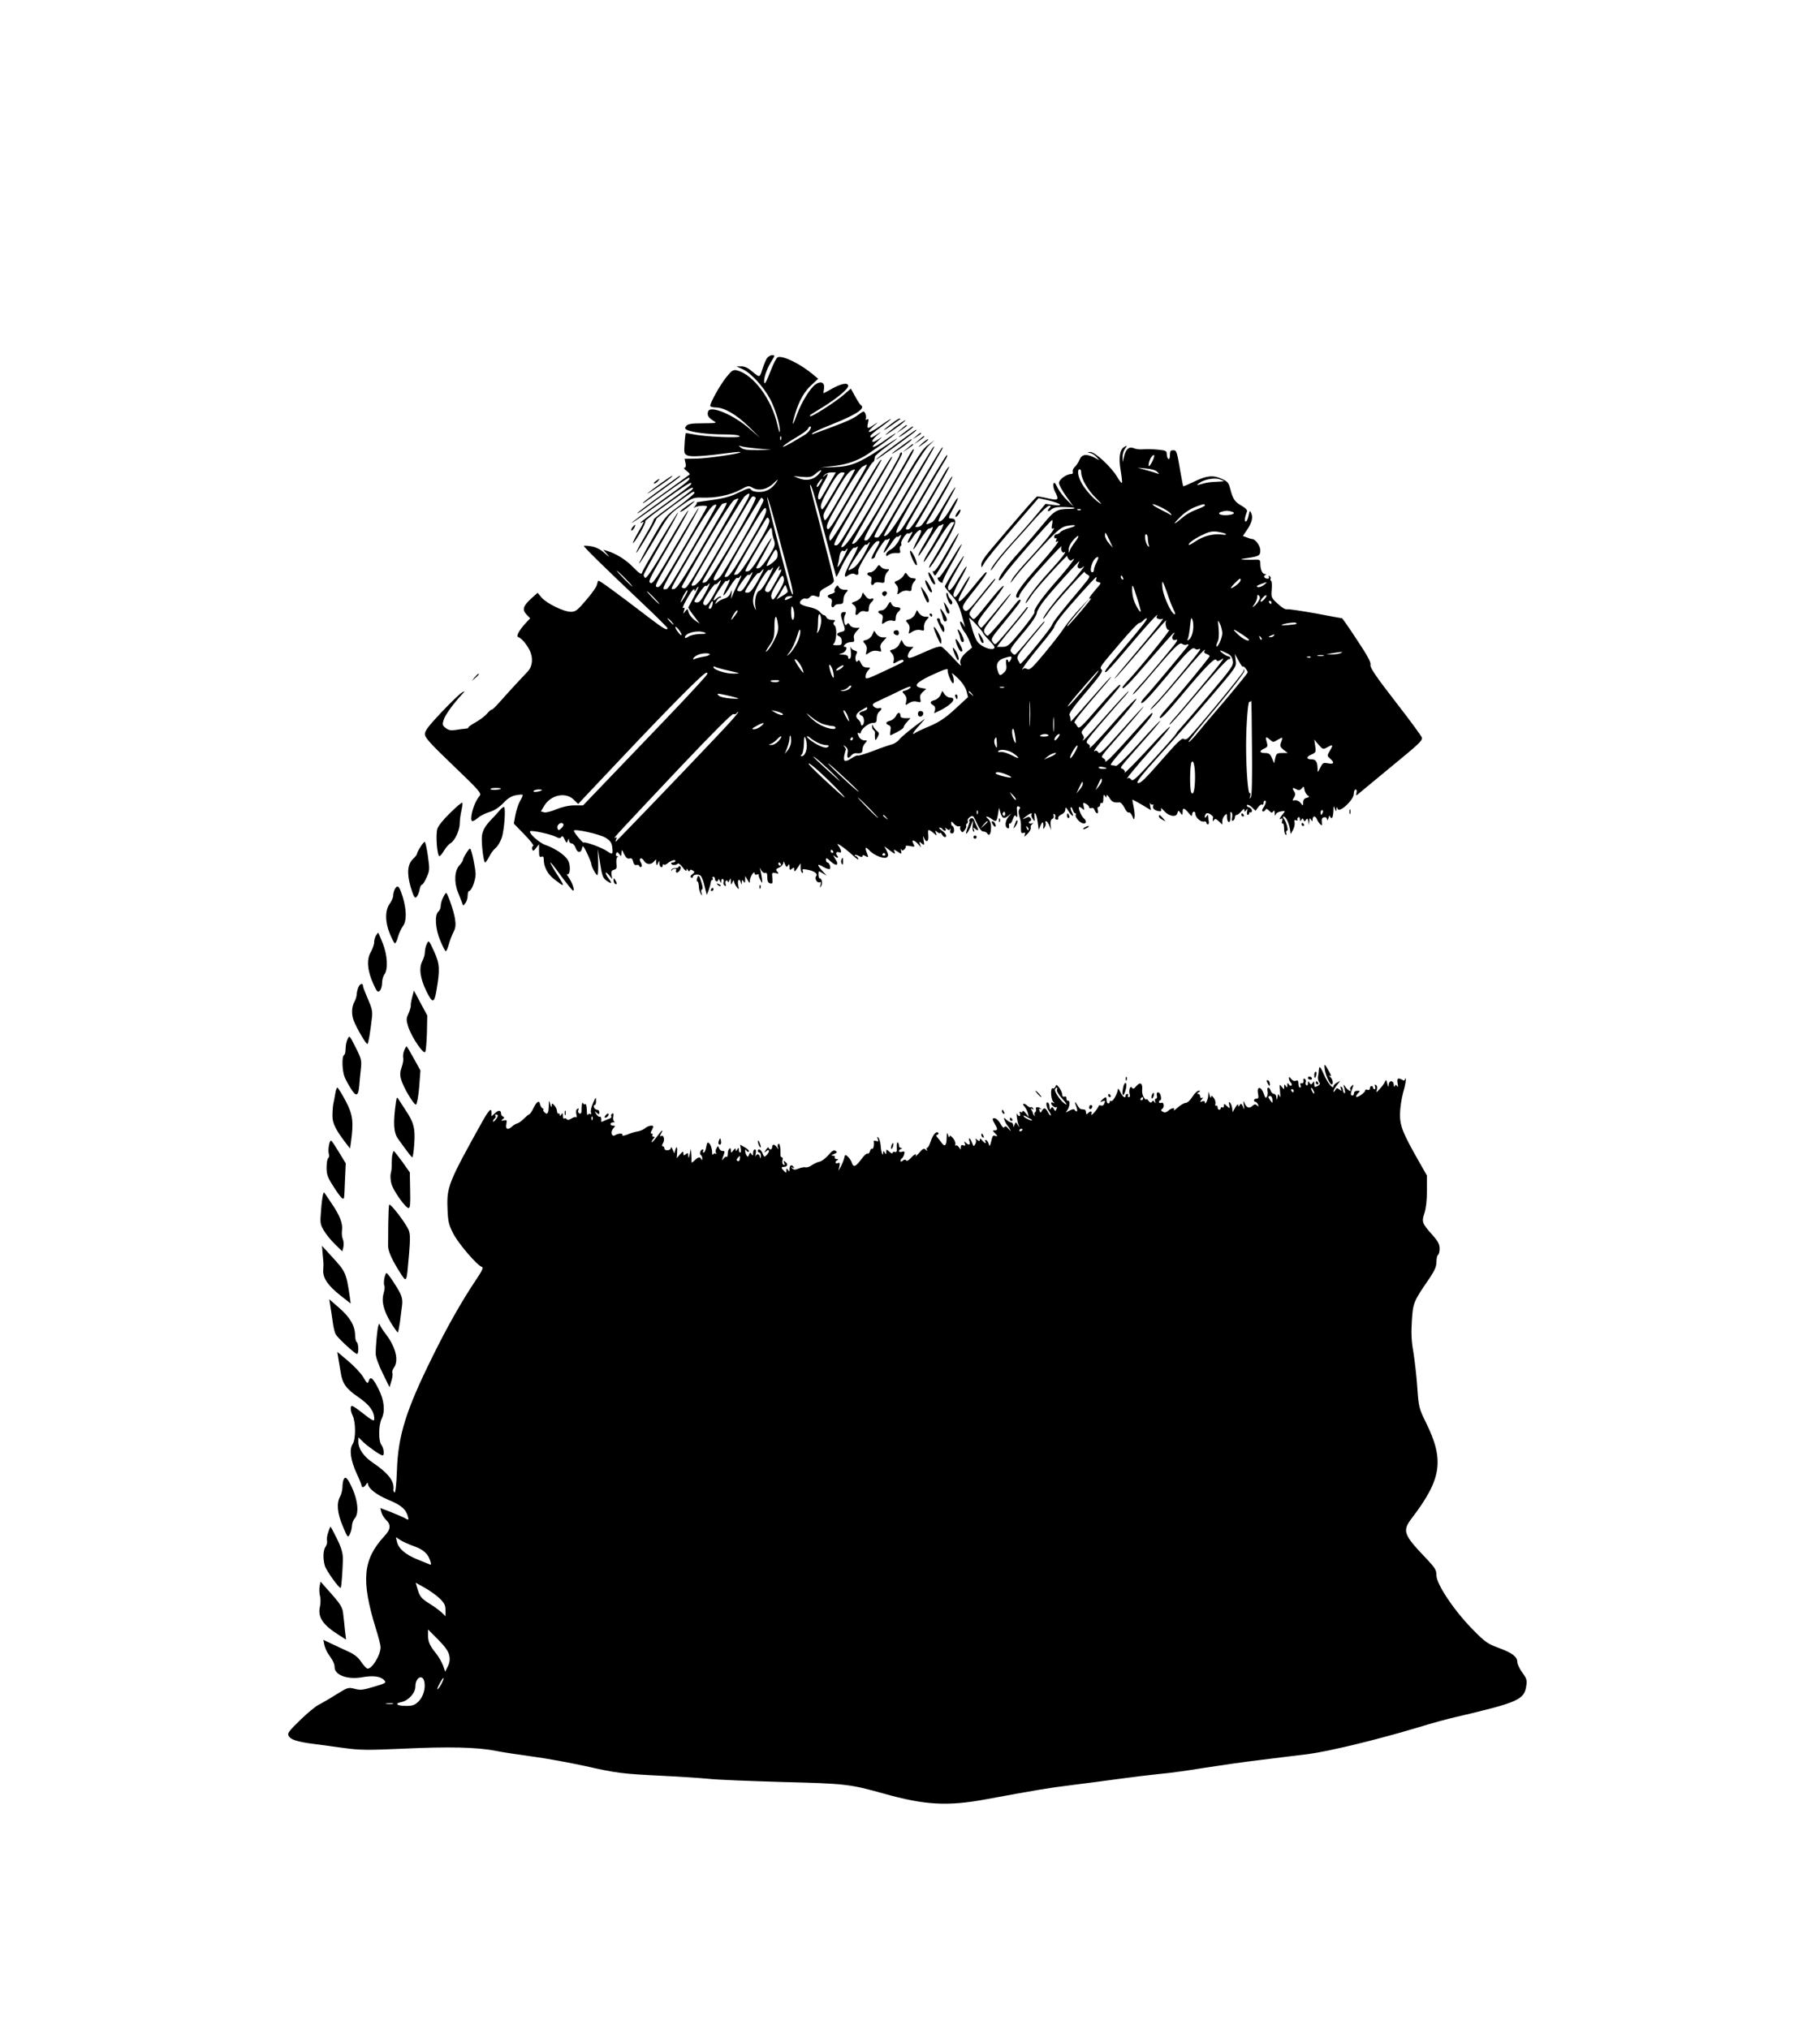 <?xml version="1.0" standalone="no"?>
<!DOCTYPE svg PUBLIC "-//W3C//DTD SVG 20010904//EN"
 "http://www.w3.org/TR/2001/REC-SVG-20010904/DTD/svg10.dtd">
<svg version="1.0" xmlns="http://www.w3.org/2000/svg"
 width="1148pt" height="1280pt" viewBox="0 0 1148 1280"
 preserveAspectRatio="xMidYMid meet">

<g transform="translate(0,1280) scale(0.1,-0.1)"
fill="#000000" stroke="none">
<path d="M4836 10538 c-7 -13 -19 -41 -26 -63 -18 -59 -18 -58 -63 -20 -28 24
-50 35 -71 34 l-31 0 40 -18 c51 -23 131 -110 172 -187 33 -61 64 -165 62
-205 -1 -13 -7 5 -15 40 -36 163 -152 319 -256 345 -24 5 -32 0 -69 -46 -39
-50 -99 -157 -99 -178 0 -5 15 -10 33 -10 55 0 131 -44 209 -120 l73 -72 -65
56 c-102 89 -248 151 -263 112 -9 -23 0 -39 31 -59 27 -16 26 -16 -64 -17 -71
0 -95 -4 -105 -16 -10 -13 -10 -17 1 -24 26 -16 136 -30 233 -30 62 0 98 -4
103 -12 8 -13 -222 -3 -295 13 -24 5 -45 8 -46 7 -1 -2 -5 -32 -7 -67 -4 -59
-3 -64 19 -74 23 -10 105 -5 292 20 25 3 44 3 41 0 -10 -10 -204 -38 -278 -40
l-74 -1 6 -28 c4 -18 1 -28 -7 -28 -6 0 -1 -9 13 -20 14 -10 23 -20 20 -23 -3
-2 -78 -56 -167 -121 -90 -64 -163 -120 -163 -123 0 -3 15 6 33 19 129 97 289
209 294 205 10 -11 -8 -25 -186 -153 -99 -71 -178 -130 -176 -132 2 -2 85 56
185 128 162 117 206 143 186 112 -3 -5 -75 -60 -161 -121 -85 -62 -155 -114
-155 -117 0 -3 5 -2 10 1 16 10 12 0 -26 -65 -20 -34 -34 -64 -31 -66 2 -2 22
27 45 65 22 39 36 71 32 73 -5 2 59 52 142 111 133 96 173 119 154 89 -3 -5
-60 -48 -126 -97 -67 -48 -119 -89 -117 -92 3 -2 -22 -50 -55 -105 -32 -55
-57 -102 -55 -105 5 -4 127 200 127 214 0 7 211 163 232 171 4 2 8 -1 8 -7 0
-5 -42 -41 -92 -79 -93 -69 -93 -70 -177 -216 -46 -81 -82 -149 -79 -151 2 -2
45 67 96 153 89 153 94 159 168 211 73 52 78 54 134 52 82 -3 177 16 238 49
50 27 54 28 80 13 39 -22 92 -10 133 30 26 26 30 27 17 7 -26 -41 -63 -63
-109 -63 -27 0 -47 6 -52 15 -8 12 -20 9 -76 -18 -50 -25 -92 -37 -171 -48
-58 -8 -101 -14 -96 -15 5 -1 1 -11 -10 -23 -10 -13 -12 -17 -4 -10 14 12 80
17 80 6 0 -6 -224 -391 -272 -466 -19 -30 -34 -45 -43 -41 -18 6 -17 8 142
281 69 118 123 216 120 218 -2 2 -61 -94 -131 -214 -145 -247 -159 -268 -175
-258 -14 9 -4 29 137 269 61 103 107 187 103 187 -4 0 -40 -57 -81 -127 -126
-218 -181 -304 -191 -298 -5 4 -9 12 -9 18 0 7 50 97 110 201 61 104 109 191
107 193 -5 4 -220 -354 -225 -374 -5 -21 -15 -15 -62 33 -43 44 -106 83 -160
99 l-25 7 25 -28 c19 -22 15 -20 -16 7 -27 24 -55 38 -84 43 -23 4 -45 5 -47
3 -4 -5 116 -123 370 -363 86 -81 157 -152 157 -156 0 -18 -24 -4 -112 63
-224 171 -320 241 -324 236 -3 -2 -6 -14 -9 -26 -2 -12 -32 -55 -67 -95 -55
-65 -67 -75 -97 -75 -43 -1 -154 53 -186 91 l-24 29 -40 -36 c-52 -48 -59 -70
-30 -101 l23 -24 -26 -28 c-43 -46 -64 -85 -50 -90 20 -6 52 -43 72 -82 24
-48 20 -102 -11 -135 -13 -14 -45 -48 -71 -76 -25 -27 -70 -76 -99 -109 -29
-33 -54 -58 -57 -56 -2 3 -15 -8 -29 -24 -13 -16 -46 -41 -73 -56 -27 -15 -48
-30 -46 -33 2 -3 -6 -6 -17 -7 -12 -1 -40 -4 -62 -8 -31 -5 -45 -2 -64 12 -21
17 -22 22 -12 53 10 31 57 96 114 158 22 24 22 24 1 13 -12 -6 -69 -61 -128
-123 -82 -87 -106 -118 -106 -139 0 -23 32 -58 180 -200 160 -153 179 -175
166 -189 -23 -27 -43 -74 -51 -118 -8 -50 1 -54 42 -20 15 13 48 29 73 36 29
9 58 28 85 56 28 30 51 44 79 49 21 4 40 5 42 3 3 -3 -4 -20 -15 -38 -11 -19
-24 -59 -30 -89 l-10 -55 67 -69 c38 -39 62 -70 55 -73 -7 -2 -9 -11 -6 -20 5
-13 9 -11 24 8 l19 24 0 -42 c0 -34 3 -41 15 -37 11 5 15 -1 15 -20 0 -44 25
-91 66 -122 64 -50 68 -49 32 8 -80 124 -74 131 11 13 34 -46 67 -87 73 -91
17 -11 0 46 -24 80 -11 16 -16 26 -11 23 19 -12 24 52 7 84 -17 34 -82 78
-143 99 -39 13 -109 76 -97 87 8 8 126 -18 160 -34 23 -12 30 -12 37 -2 5 9
11 5 20 -15 12 -25 14 -26 20 -9 7 16 8 16 8 1 1 -10 8 -18 17 -18 8 0 20 -13
25 -29 12 -34 36 -32 41 2 3 17 10 9 31 -35 15 -31 27 -62 27 -68 0 -16 29
-70 38 -70 4 0 6 37 5 82 l-2 83 14 -89 c11 -73 17 -93 37 -108 34 -26 43 -22
19 8 -27 35 -27 57 0 24 l21 -25 -5 27 c-3 20 1 28 16 32 16 4 19 11 15 40 -2
20 1 38 7 40 6 3 5 5 -2 5 -7 1 -10 8 -7 16 6 14 8 13 20 -2 12 -17 13 -16 14
7 1 24 2 24 17 -8 12 -23 22 -31 34 -27 12 4 19 -2 23 -21 4 -16 12 -24 21
-20 7 2 16 0 18 -7 2 -7 8 -8 13 -4 4 4 3 16 -4 27 -7 12 -8 21 -2 25 5 3 15
-3 22 -15 16 -25 46 -26 65 -2 7 9 13 13 12 7 -1 -5 -1 -17 1 -25 1 -11 4 -9
10 5 8 19 9 19 9 -2 1 -23 21 -33 21 -11 0 6 3 8 7 5 3 -4 13 -1 22 6 22 19
51 28 51 17 0 -6 -7 -10 -16 -10 -8 0 -13 -4 -10 -9 7 -10 31 -9 42 2 4 4 18
-8 31 -25 12 -18 23 -25 23 -17 0 12 2 12 9 0 5 -8 10 -9 12 -2 3 7 9 7 19 0
13 -8 13 -11 -3 -23 -12 -9 -14 -16 -8 -21 6 -3 11 -2 11 3 0 17 39 21 51 6 7
-8 18 -38 24 -67 l13 -52 12 30 c6 17 12 38 13 48 1 9 5 17 10 17 4 0 5 5 2
10 -3 6 -1 10 4 10 6 0 11 -7 11 -15 0 -18 20 -20 21 -2 0 6 4 3 9 -8 8 -18 9
-18 9 -2 1 10 5 16 11 12 5 -3 7 -12 4 -19 -3 -8 0 -17 7 -22 9 -5 10 -2 6 9
-3 9 -2 19 3 22 6 4 10 0 11 -7 0 -7 4 -4 9 7 8 18 9 18 10 -5 1 -23 2 -23 10
-5 6 14 9 15 10 5 0 -8 8 -24 17 -35 15 -19 15 -19 9 13 -6 33 9 46 17 15 4
-15 5 -15 6 2 1 17 3 18 11 5 8 -12 10 -10 10 10 l1 25 14 -25 c13 -23 14 -23
15 -4 0 23 29 67 30 45 0 -8 6 -11 16 -7 8 3 13 2 10 -2 -2 -4 2 -18 10 -32
13 -25 14 -25 10 10 -3 19 -7 44 -11 55 -4 15 -3 14 6 -3 7 -13 18 -21 26 -18
9 4 13 -4 13 -28 0 -24 5 -35 18 -38 15 -4 17 1 14 33 -4 35 -2 37 20 32 20
-6 21 -4 11 9 -11 12 -9 17 12 26 14 6 25 20 26 29 0 13 3 11 10 -7 8 -20 12
-22 19 -10 8 12 10 10 10 -9 0 -20 2 -21 15 -11 12 10 15 9 15 -6 0 -15 5 -12
20 11 l20 30 0 -27 c0 -15 4 -30 10 -33 6 -3 7 1 4 10 -5 13 -1 15 25 10 47
-8 72 -26 59 -42 -12 -15 8 -47 24 -37 6 4 8 -3 4 -17 -6 -19 -5 -21 4 -7 10
17 4 48 -10 48 -4 0 -7 11 -7 24 0 24 0 24 26 8 l26 -16 -27 30 c-38 41 -35
50 7 25 19 -11 37 -16 40 -11 7 11 -5 40 -16 40 -5 0 -9 8 -9 17 0 14 5 12 28
-9 38 -36 59 -26 30 15 -11 18 -15 26 -8 20 19 -17 35 -17 21 0 -13 17 -5 28
15 20 16 -6 10 20 -10 46 -19 25 46 -20 92 -63 24 -23 40 -33 36 -23 -3 9 -11
17 -17 17 -6 0 -8 3 -5 6 4 3 16 1 27 -6 15 -7 21 -7 21 0 0 8 6 8 20 0 18
-10 19 -9 10 15 -16 41 -12 48 13 22 29 -33 98 -59 113 -43 9 8 8 18 -3 40
l-15 28 36 -27 c30 -23 35 -24 29 -9 -7 18 -6 18 19 2 25 -17 26 -17 22 5 -2
12 -2 17 2 10 4 -10 8 -10 19 0 7 7 11 15 8 19 -2 4 10 5 28 1 30 -6 31 -5 20
16 -15 28 5 25 31 -4 l18 -20 -7 20 c-6 18 -5 19 11 5 17 -14 18 -12 12 20 -5
29 -4 31 4 12 14 -33 31 -17 25 24 -4 36 1 37 38 6 16 -15 17 -14 11 4 -7 17
-6 17 9 5 9 -7 17 -10 17 -5 0 5 5 1 11 -8 5 -10 14 -18 19 -18 17 0 6 25 -20
42 -14 10 -20 18 -13 18 6 0 15 -4 18 -10 3 -5 11 -10 16 -10 6 0 7 6 3 13 -6
9 -4 9 8 -1 13 -10 17 -10 22 0 3 7 4 4 1 -8 -4 -14 0 -21 10 -21 9 0 14 9 13
24 -1 12 -6 23 -10 23 -4 0 -8 7 -8 17 0 14 3 13 18 -4 9 -11 23 -18 31 -15 8
2 11 0 8 -5 -3 -5 -1 -15 4 -23 8 -13 12 -12 24 4 8 10 12 22 10 27 -3 4 -1
10 4 14 6 3 8 11 5 18 -2 7 4 17 15 24 16 10 20 8 31 -15 28 -61 40 -77 55
-77 9 0 20 -6 24 -14 10 -16 21 -2 22 31 2 32 -4 51 -21 65 -21 18 1 15 24 -2
29 -22 33 -19 41 28 l7 42 9 -32 c11 -37 23 -41 53 -16 19 16 19 15 -1 -7 -23
-27 -27 -66 -7 -74 8 -3 11 2 9 15 -2 11 0 17 5 14 4 -3 13 10 19 28 9 25 14
29 21 17 7 -10 8 -2 6 27 -4 33 -2 41 10 36 10 -4 11 -9 4 -17 -6 -8 -6 -24 0
-44 11 -39 10 -34 10 -77 0 -27 3 -33 15 -29 11 5 14 2 9 -12 -6 -15 -2 -13
17 6 14 14 23 31 21 39 -3 7 1 17 9 23 11 8 10 9 -3 4 -18 -5 -26 10 -8 16 5
2 6 9 1 17 -7 10 -13 11 -32 1 -24 -11 -24 -11 1 9 26 21 45 28 36 12 -3 -4 1
-17 9 -27 13 -18 13 -17 11 9 -6 50 12 28 19 -25 l7 -52 13 30 c12 27 19 20
16 -16 -1 -11 1 -11 9 3 6 9 8 22 5 27 -3 6 -2 10 4 10 5 0 14 -12 20 -27 l11
-28 -3 32 c-2 21 2 34 11 38 8 3 11 12 8 21 -3 9 -2 12 5 9 6 -4 8 -13 5 -21
-3 -8 1 -14 10 -14 8 0 12 4 9 10 -3 5 5 15 19 22 16 7 26 19 26 32 0 18 4 16
21 -12 23 -36 38 -37 19 -2 -6 12 -9 25 -5 28 3 3 8 -4 12 -16 3 -12 10 -22
15 -22 5 0 7 -4 4 -8 -8 -13 21 -49 44 -55 23 -6 27 14 6 32 -17 14 -39 71
-27 71 4 0 13 -6 20 -12 11 -11 12 -8 7 15 -6 26 -5 27 14 17 11 -6 20 -16 20
-21 0 -6 7 -9 14 -6 9 4 17 -2 21 -14 4 -10 11 -19 16 -19 6 0 7 9 4 20 -4 11
-2 20 4 20 6 0 11 7 11 16 0 8 5 12 10 9 6 -4 10 7 10 27 0 25 3 29 10 18 9
-13 10 -13 10 0 0 9 8 4 18 -12 16 -27 28 -32 63 -29 8 1 22 -14 32 -34 9 -20
22 -33 27 -30 6 3 15 -6 22 -22 10 -25 12 -26 15 -7 2 11 -1 40 -6 64 -5 25
-9 45 -8 46 1 1 28 -13 60 -32 l57 -34 -5 28 c-3 15 -2 21 1 14 3 -6 10 -10
15 -7 5 4 6 0 3 -8 -6 -16 10 -30 38 -34 12 -2 16 2 12 15 -4 9 4 4 18 -12 30
-35 78 -44 85 -15 5 18 6 19 19 2 12 -17 13 -16 14 5 0 29 9 28 37 -5 18 -22
22 -24 23 -10 0 20 20 24 20 4 0 -22 33 -53 53 -49 9 2 17 -1 17 -7 0 -6 4
-11 9 -11 5 0 8 8 6 18 -2 9 -4 24 -4 32 -1 13 -2 13 -11 0 -5 -8 -10 -10 -10
-5 0 25 15 33 35 19 11 -8 19 -17 18 -19 -2 -3 -3 -11 -3 -17 0 -10 2 -10 8 0
6 9 14 7 30 -8 l22 -21 0 21 c0 12 7 28 15 36 13 14 15 13 15 -10 0 -35 20
-44 21 -9 1 15 1 32 0 36 -1 5 3 6 7 3 5 -3 7 -18 4 -32 -3 -19 -1 -25 7 -20
6 4 11 14 11 22 0 8 5 14 11 14 6 0 19 10 30 23 13 16 18 18 19 7 0 -13 1 -13
11 0 9 12 10 11 6 -7 -3 -13 -1 -23 4 -23 5 0 9 5 9 11 0 5 4 8 8 5 5 -3 9 2
9 11 0 9 -9 18 -19 21 -10 2 -15 9 -12 14 3 5 17 -1 30 -13 l24 -23 16 22 c8
12 20 20 25 17 5 -4 9 1 9 9 0 9 4 16 10 16 10 0 3 -27 -13 -48 -5 -7 -7 -16
-3 -19 4 -4 11 -1 16 6 7 12 11 11 26 -3 13 -14 19 -15 25 -4 6 9 9 6 10 -12
1 -15 3 -19 6 -9 2 10 17 19 34 21 26 4 27 3 16 -11 -23 -27 -32 -45 -17 -36
10 6 12 3 8 -13 -4 -12 -2 -20 3 -16 5 3 9 -11 9 -30 0 -19 4 -38 10 -41 6 -3
7 1 4 9 -3 9 -1 16 4 16 12 0 -3 55 -21 78 -5 6 -5 12 -1 12 14 0 32 -34 40
-74 l6 -37 15 28 c8 15 12 36 9 46 -3 13 0 17 10 13 8 -3 12 -2 9 3 -3 5 -1
12 5 16 5 3 10 -2 10 -12 0 -14 2 -15 9 -4 7 11 9 11 14 0 5 -12 7 -12 15 0 8
11 11 9 15 -10 l4 -24 2 25 c1 20 3 22 11 10 8 -13 10 -12 10 3 0 9 5 17 10
17 6 0 14 -8 17 -17 4 -10 13 -24 21 -32 11 -11 13 -9 10 14 -2 20 2 28 15 30
10 2 17 -3 18 -13 1 -10 4 -7 9 8 4 14 8 19 9 13 1 -7 6 -13 11 -13 6 0 10 19
11 43 1 36 2 38 9 17 7 -21 8 -22 10 -5 1 18 2 18 8 3 11 -28 102 57 102 95 0
15 5 27 11 27 7 0 9 -9 6 -21 -5 -19 -4 -19 11 -7 9 8 98 81 197 163 185 152
205 170 205 191 0 7 -74 108 -165 225 -128 165 -164 219 -160 236 4 16 -20 59
-85 157 -49 75 -92 136 -94 136 -2 0 -78 14 -167 31 -90 16 -171 28 -180 26
-11 -3 -34 11 -59 35 -41 37 -42 40 -38 89 3 27 1 52 -4 55 -4 3 -6 9 -3 14 3
5 0 12 -6 16 -8 4 -9 3 -5 -4 4 -7 1 -12 -8 -12 -20 0 -30 17 -14 23 8 4 7 6
-3 6 -17 1 -29 29 -29 69 0 20 -5 23 -32 22 -18 -1 -49 -1 -68 0 -30 2 -28 4
17 10 76 11 83 16 83 49 0 28 -31 71 -51 71 -4 0 -19 4 -33 10 l-26 9 25 37
c32 47 40 79 28 107 -9 20 -10 18 -17 -16 -4 -20 -12 -37 -18 -37 -9 0 -7 26
8 63 3 10 -8 22 -34 37 -44 25 -55 42 -72 108 -10 38 -17 46 -56 63 -54 24
-94 19 -178 -22 -33 -16 -61 -28 -62 -26 -2 2 -10 46 -19 97 -21 125 -23 130
-46 130 -15 0 -19 -7 -19 -31 0 -17 -4 -28 -10 -24 -5 3 -10 17 -10 30 0 21
-5 24 -57 29 -32 3 -74 4 -93 2 -19 -2 -45 1 -58 7 -29 13 -51 -6 -62 -54 l-8
-34 -1 30 c-1 17 6 41 15 54 16 22 16 23 -4 12 -29 -16 -37 -70 -22 -153 6
-38 10 -71 7 -74 -2 -3 -16 14 -30 38 -36 62 -140 158 -169 157 -22 -2 -22 -2
-2 -6 12 -2 30 -13 40 -25 l19 -21 -32 17 c-50 25 -79 21 -93 -13 -6 -16 -20
-37 -30 -46 -10 -9 -16 -23 -13 -31 3 -8 -1 -14 -10 -14 -30 0 -77 -35 -77
-56 0 -12 21 -50 46 -85 l46 -64 -40 39 c-23 22 -50 58 -61 80 -15 32 -21 37
-26 24 -3 -9 1 -30 9 -47 29 -55 24 -60 -45 -44 -34 8 -64 13 -68 11 -4 -2
-50 -52 -102 -113 -52 -60 -129 -150 -171 -200 -52 -60 -78 -98 -78 -115 0
-24 1 -23 18 7 9 18 90 118 180 222 l163 189 62 -14 c80 -19 101 -38 32 -29
l-50 7 -57 -69 c-31 -38 -96 -112 -143 -164 -84 -91 -145 -169 -145 -186 0 -4
13 12 29 36 16 24 63 80 103 125 41 45 107 118 147 164 40 45 80 82 89 82 12
0 13 -3 4 -12 -20 -20 -13 -32 8 -13 15 13 35 18 81 17 34 -1 64 -3 67 -6 3
-4 -11 -6 -30 -6 -80 0 -96 -9 -166 -94 -37 -44 -103 -122 -148 -172 -90 -100
-138 -167 -132 -184 2 -6 17 9 33 34 30 45 293 346 302 346 3 0 3 -14 -1 -30
-4 -22 -2 -29 6 -24 31 19 -46 -78 -152 -193 -47 -50 -94 -106 -104 -125 -22
-38 -12 -29 27 24 15 20 82 95 148 167 99 107 129 133 161 142 22 5 47 8 56 6
9 -2 -4 -10 -30 -17 -26 -7 -53 -18 -59 -26 -6 -8 -18 -14 -25 -14 -8 0 -14
-7 -14 -16 0 -8 4 -12 10 -9 6 4 7 -1 3 -11 -5 -13 -3 -15 8 -9 21 13 -35 -59
-116 -150 -124 -138 -168 -205 -135 -205 6 0 10 6 10 13 0 7 24 42 53 78 53
68 224 253 213 232 -8 -16 4 -44 16 -37 25 15 -17 -40 -93 -122 -79 -86 -149
-179 -149 -198 0 -5 17 17 38 50 29 44 238 273 225 246 -2 -3 2 -11 8 -19 10
-11 15 -11 27 -1 28 23 -29 -53 -112 -146 -86 -98 -139 -174 -130 -187 3 -5
-34 -56 -81 -114 -80 -97 -89 -105 -121 -105 l-35 0 20 28 c11 15 55 70 99
122 44 52 78 97 76 99 -2 2 -5 2 -7 0 -18 -25 -148 -182 -171 -206 -29 -32
-30 -32 -44 -12 -13 18 -8 27 65 115 106 130 116 144 109 151 -3 3 -15 -5 -25
-19 -76 -96 -173 -208 -181 -208 -5 0 -14 9 -20 20 -9 17 2 34 73 122 46 57
86 110 91 118 9 18 -13 -7 -107 -122 -40 -49 -74 -88 -77 -88 -3 0 -11 9 -17
19 -10 17 -1 33 77 130 49 61 85 113 81 116 -5 2 -38 -33 -74 -78 -123 -152
-111 -141 -131 -118 -20 22 -21 22 89 156 58 71 68 85 62 85 -3 0 -37 -39 -75
-87 -92 -116 -105 -128 -121 -109 -16 19 -10 30 78 140 39 49 69 92 65 95 -6
6 -11 0 -108 -118 -74 -92 -93 -82 -35 18 23 40 39 74 37 76 -2 3 -21 -25 -42
-60 -42 -72 -53 -83 -62 -61 -3 9 14 50 41 97 26 44 45 83 42 85 -3 3 -26 -31
-52 -76 -43 -74 -65 -92 -65 -53 0 8 23 53 50 100 28 47 50 90 50 96 0 11
-120 -182 -120 -193 0 -3 19 -28 43 -55 41 -47 47 -61 83 -194 3 -9 -1 -6 -7
7 -7 12 -16 22 -20 22 -10 0 9 -48 28 -70 7 -9 20 -33 29 -55 l16 -39 -30 -25
c-41 -35 -53 -61 -40 -86 5 -11 -16 8 -47 43 -31 34 -65 66 -74 72 -13 6 -43
-3 -114 -35 -82 -37 -96 -41 -100 -27 -2 10 5 27 16 40 l20 22 -26 0 c-17 0
-30 8 -38 22 l-12 22 -14 -27 c-7 -15 -25 -30 -39 -33 -24 -6 -24 -7 -8 -25
10 -11 15 -28 12 -43 -5 -25 -5 -25 23 -9 16 9 32 14 35 10 10 -10 11 -9 -118
-70 -109 -51 -118 -54 -118 -35 0 12 7 30 17 40 15 17 15 18 -9 18 -17 0 -29
8 -37 27 -9 19 -15 23 -20 14 -12 -19 -21 22 -9 43 8 14 5 19 -11 23 -11 3
-22 12 -25 22 -2 9 -2 -3 1 -25 3 -25 1 -44 -6 -48 -6 -4 -11 0 -11 8 0 11
-10 16 -32 17 -30 1 -31 2 -8 8 25 7 41 41 20 41 -10 0 -9 4 0 15 7 8 24 15
37 15 21 0 24 4 20 22 -4 15 1 30 15 45 l21 23 -26 0 c-14 0 -31 8 -36 18 -9
14 -12 14 -19 4 -14 -21 -25 34 -12 58 8 16 8 20 -4 20 -24 0 -27 -15 -11 -60
20 -56 19 -59 -10 -66 -28 -7 -32 -19 -10 -28 8 -3 15 -17 15 -31 0 -22 -4
-25 -32 -25 -19 0 -28 4 -21 8 19 12 25 98 9 115 -11 11 -12 17 -3 26 8 8 4
11 -16 11 -15 0 -30 7 -33 15 -4 8 -11 15 -16 15 -5 0 -17 9 -27 21 -10 12
-36 24 -66 30 -27 5 -52 15 -57 22 -9 14 18 38 36 31 7 -3 18 2 25 10 9 11 19
13 37 6 21 -8 24 -7 24 13 0 17 11 28 45 45 28 14 45 28 45 39 0 10 -34 146
-75 303 -41 157 -75 290 -75 295 1 32 27 -52 91 -296 39 -150 73 -275 74 -277
2 -2 13 18 25 45 26 60 81 146 88 138 3 -2 12 1 21 8 8 6 -6 -27 -32 -75 -26
-47 -47 -94 -47 -103 0 -16 2 -16 23 -2 15 9 29 12 37 7 19 -12 29 -4 24 18
-5 23 97 185 119 188 22 3 22 3 -14 -61 -22 -40 -26 -53 -15 -49 9 3 16 10 16
15 0 15 62 110 68 105 3 -3 12 0 21 7 8 7 3 -9 -12 -37 -38 -68 -26 -69 19 -2
20 31 39 54 42 51 3 -3 12 1 20 8 10 8 8 -3 -7 -30 -12 -24 -35 -50 -51 -58
-17 -9 -30 -23 -30 -31 0 -14 2 -14 16 -3 9 7 30 12 46 11 26 -2 30 0 25 18
-3 11 -1 23 4 26 5 3 7 10 4 15 -7 11 34 73 43 65 3 -3 12 0 21 7 10 8 8 0 -6
-25 -30 -52 -16 -56 17 -4 15 23 34 43 43 43 13 0 10 -12 -14 -58 -42 -84 -36
-85 15 -4 25 39 48 70 53 70 4 0 14 4 21 9 16 10 -2 -29 -55 -117 -19 -32 -33
-60 -30 -63 3 -3 32 39 64 93 33 54 64 98 69 98 5 0 15 4 23 9 15 10 -37 -89
-95 -181 -18 -28 -30 -54 -27 -57 3 -3 40 51 82 121 46 77 83 128 94 129 9 1
17 1 17 -1 0 -6 -123 -220 -142 -248 -11 -15 -18 -32 -16 -38 2 -6 41 52 87
130 85 144 95 181 49 181 -18 0 -17 5 16 65 45 82 33 86 -14 4 -38 -65 -63
-93 -79 -88 -6 2 16 51 49 108 33 57 58 106 56 108 -2 3 -32 -43 -65 -100 -34
-58 -67 -109 -74 -115 -17 -13 -49 -23 -44 -14 2 4 41 71 87 150 45 78 81 145
78 147 -2 2 -18 -19 -34 -48 -150 -255 -157 -265 -180 -270 -13 -2 -22 -1 -20
2 2 3 52 89 110 189 59 101 106 186 103 188 -3 3 -17 -17 -32 -43 -147 -256
-210 -353 -227 -353 -18 0 -18 1 1 38 17 33 181 314 233 400 11 17 16 32 11
32 -4 0 -68 -103 -141 -229 -73 -126 -141 -236 -152 -246 -54 -49 -27 14 106
240 167 286 172 295 154 279 -6 -7 -79 -126 -160 -265 -131 -224 -188 -304
-204 -288 -3 3 58 113 135 244 186 318 194 332 176 315 -8 -8 -82 -130 -164
-270 -186 -318 -174 -300 -196 -300 -22 0 -26 -7 155 305 83 143 154 254 176
274 l37 34 -35 -25 c-42 -30 -57 -53 -228 -345 -155 -265 -155 -266 -177 -261
-12 2 17 59 130 253 160 274 192 330 176 321 -5 -4 -16 -19 -24 -34 -7 -15
-80 -141 -161 -280 -129 -220 -184 -297 -201 -280 -2 2 68 127 155 277 88 151
160 281 160 289 0 17 -13 8 -16 -11 -1 -7 -71 -131 -157 -277 -135 -231 -195
-316 -211 -299 -3 2 65 123 151 269 184 316 178 304 165 296 -6 -3 -78 -122
-161 -264 -174 -299 -172 -295 -195 -291 -13 3 14 56 139 268 85 145 155 266
155 268 0 18 -37 -41 -166 -261 -86 -148 -153 -251 -158 -246 -5 5 -6 19 -3
32 8 30 255 450 270 460 7 4 13 12 13 18 1 5 2 14 3 20 0 5 33 33 71 61 39 28
70 52 70 54 0 2 -46 -27 -102 -64 -141 -93 -193 -114 -298 -117 l-85 -3 75 9
c76 8 130 24 191 56 36 18 209 143 209 151 0 2 -29 -16 -64 -41 -75 -55 -108
-60 -51 -10 35 32 36 33 7 14 -46 -31 -54 -15 -12 22 33 28 33 29 3 9 -35 -23
-43 -26 -43 -12 0 6 29 31 65 56 36 26 65 49 65 52 0 3 -30 -16 -66 -42 -70
-51 -101 -53 -44 -3 33 28 33 29 3 9 -41 -28 -46 -27 -38 10 5 24 4 30 -5 24
-8 -5 -11 -3 -8 6 3 8 1 22 -4 32 -8 16 -11 16 -41 -7 -34 -26 -67 -41 -187
-86 -41 -15 -84 -31 -95 -35 -14 -6 -17 -5 -10 3 6 6 61 31 124 56 153 61 213
101 181 121 -5 3 -21 28 -36 55 l-27 49 -45 -39 c-50 -44 -203 -142 -211 -135
-5 6 -11 2 79 57 90 56 160 114 160 134 0 23 -41 16 -99 -16 -30 -17 -55 -30
-56 -30 -1 0 0 13 3 30 5 37 -18 49 -52 27 -34 -23 -90 -112 -119 -192 -29
-79 -35 -76 -11 6 25 82 58 141 104 182 l41 38 -32 27 c-80 67 -190 121 -223
109 -8 -3 -26 -38 -42 -79 -31 -81 -44 -103 -44 -71 0 29 20 82 47 126 22 36
23 37 3 37 -11 0 -26 -10 -34 -22z m273 -449 c-6 -11 -24 -28 -41 -37 -16 -10
-55 -32 -85 -50 -31 -17 -50 -25 -43 -16 8 8 44 33 82 55 38 22 72 47 75 55 3
8 9 14 14 14 6 0 5 -9 -2 -21z m-182 -61 c-3 -8 -6 -5 -6 6 -1 11 2 17 5 13 3
-3 4 -12 1 -19z m-142 -58 l80 -7 -86 -2 c-64 -1 -90 3 -105 15 -18 14 -18 15
6 8 14 -4 61 -10 105 -14z m2486 -75 c-9 -19 -19 -34 -23 -35 -8 0 2 42 15 58
19 24 24 11 8 -23z m-1812 -47 c-6 -13 -61 -108 -122 -212 -95 -163 -112 -186
-120 -169 -8 18 9 53 95 200 65 110 114 183 129 190 32 17 32 17 18 -9z m1840
-24 c15 -15 14 -16 -4 -9 -11 4 -42 14 -70 21 l-50 14 54 -5 c33 -3 61 -11 70
-21z m-2139 -19 c-30 -32 -77 -40 -121 -22 l-34 14 56 -5 c48 -4 59 -1 85 21
36 31 46 26 14 -8z m168 -87 c-123 -212 -124 -213 -131 -187 -7 26 -7 25 85
181 60 102 77 121 110 127 4 0 -25 -54 -64 -121z m1492 100 c0 -38 43 -112 95
-162 34 -34 40 -42 18 -27 -41 28 -97 93 -117 136 -18 37 -21 75 -6 75 6 0 10
-10 10 -22z m-1578 -50 c-61 -108 -67 -118 -74 -118 -18 0 -5 51 26 103 33 55
35 71 6 45 -12 -11 -12 -10 -1 5 8 9 27 17 43 17 l30 0 -30 -52z m70 20 c-126
-213 -125 -212 -133 -192 -5 13 4 39 26 81 61 111 84 143 106 143 21 0 21 0 1
-32z m2408 -23 c0 -1 -21 -3 -47 -4 -27 0 -64 -5 -83 -11 -46 -13 -48 -13 -23
5 31 22 94 33 126 22 15 -5 27 -10 27 -12z m-2547 -15 c-10 -17 -19 -26 -21
-20 -4 10 25 50 35 50 2 0 -4 -14 -14 -30z m-459 -102 c-21 -41 -245 -426
-285 -489 -17 -26 -39 -49 -50 -52 -14 -4 -19 -1 -16 7 17 44 313 535 333 554
34 30 40 23 18 -20z m52 14 c17 -11 -285 -522 -315 -534 -19 -7 -22 -5 -17 8
5 14 261 455 299 516 13 20 17 21 33 10z m134 -202 c28 -107 64 -243 80 -302
16 -60 25 -108 20 -108 -4 0 -15 28 -24 63 -9 34 -45 174 -81 311 -35 137 -60
245 -55 240 5 -5 32 -97 60 -204z m-381 -51 c-180 -309 -186 -319 -204 -319
-8 0 -15 4 -15 8 0 5 69 127 154 272 97 167 162 267 177 276 13 7 25 11 27 9
2 -1 -61 -112 -139 -246z m297 237 c5 -12 -177 -336 -262 -468 -25 -39 -62
-54 -50 -20 14 36 291 502 298 502 5 0 11 -6 14 -14z m-253 -63 c-231 -400
-291 -497 -311 -498 -26 -2 -39 -28 145 287 80 136 152 249 161 251 10 3 21 5
25 6 4 0 -5 -20 -20 -46z m-173 -200 c-171 -294 -175 -300 -195 -300 -22 0
-22 1 138 276 126 216 167 272 186 255 2 -2 -56 -106 -129 -231z m2936 216
c23 -11 48 -27 56 -36 11 -14 11 -15 -1 -9 -7 5 -39 21 -70 37 -63 33 -50 40
15 8z m274 13 c0 -4 -23 -15 -50 -25 -28 -10 -65 -30 -83 -45 -57 -48 -73 -57
-42 -23 39 43 79 71 124 87 43 16 51 17 51 6z m-2876 -244 c-110 -188 -130
-215 -153 -206 -5 1 50 104 122 227 113 194 132 221 139 201 7 -19 -12 -58
-108 -222z m2093 216 c-3 -3 -12 -4 -19 -1 -8 3 -5 6 6 6 11 1 17 -2 13 -5z
m951 -11 c33 -8 8 -23 -40 -23 -39 0 -52 15 -20 23 27 7 35 7 60 0z m-3003
-232 c-62 -104 -101 -160 -115 -164 -11 -3 -20 -3 -20 0 0 7 188 332 203 351
9 11 12 10 19 -7 6 -16 -14 -56 -87 -180z m105 107 c0 -12 5 -36 12 -54 10
-29 8 -37 -32 -102 -24 -39 -52 -73 -62 -75 -10 -3 -18 -2 -18 1 0 3 23 46 51
95 27 49 48 91 46 93 -2 3 -32 -42 -65 -99 -40 -69 -68 -106 -82 -110 -17 -4
-20 -2 -15 11 13 35 149 262 157 262 4 0 8 -10 8 -22z m2862 -16 c5 -5 -5 -7
-22 -4 -54 8 -118 -8 -170 -43 -35 -24 -47 -28 -40 -15 5 10 38 33 72 50 53
26 70 31 108 26 24 -4 48 -10 52 -14z m-733 -42 l21 -45 -25 28 c-14 15 -25
38 -25 49 0 27 3 24 29 -32z m241 16 c0 -13 3 -33 6 -43 5 -13 4 -15 -4 -8
-17 15 -27 75 -13 75 6 0 11 -11 11 -24z m-458 -23 c-16 -21 -32 -47 -35 -58
-4 -16 -5 -14 -6 7 -1 15 10 39 25 57 37 44 51 38 16 -6z m-1329 -74 c-22 -42
-50 -79 -68 -90 -16 -10 -31 -17 -33 -15 -6 7 100 166 108 161 5 -3 11 -1 15
5 3 5 8 10 11 10 3 0 -12 -32 -33 -71z m-553 -30 c-11 -19 -58 -55 -64 -48 -2
2 10 28 27 58 28 49 31 52 39 32 4 -13 4 -31 -2 -42z m426 14 c-34 -65 -49
-86 -41 -55 4 13 8 34 9 46 4 30 15 48 26 41 5 -3 11 -1 15 5 3 5 8 10 11 10
2 0 -7 -21 -20 -47z m1590 -42 c-9 -16 -16 -37 -16 -46 0 -8 -4 -15 -10 -15
-22 0 -3 74 24 92 18 12 18 1 2 -31z m-115 -10 c-13 -23 9 -36 29 -18 32 29
-41 -65 -99 -128 -71 -77 -151 -182 -151 -197 0 -6 18 16 39 48 30 45 237 273
223 246 -1 -3 7 -11 18 -17 19 -10 17 -14 -37 -79 -128 -151 -183 -221 -189
-241 -7 -20 -193 -249 -199 -243 -1 2 -7 13 -14 25 -10 20 -3 32 65 115 43 51
84 101 92 111 8 9 13 17 9 17 -3 0 -44 -47 -92 -105 -47 -58 -90 -105 -94
-105 -5 0 -14 7 -21 15 -14 17 -9 25 99 153 34 41 61 84 61 96 0 12 24 51 53
87 49 61 209 239 215 239 1 0 -2 -9 -7 -19z m-1888 -28 c-4 -11 -3 -14 5 -9
19 11 14 -1 -24 -70 -40 -72 -44 -76 -64 -64 -10 6 -3 25 34 84 46 74 62 93
49 59z m-69 -64 c-21 -40 -46 -74 -55 -76 -19 -5 -32 -62 -24 -103 5 -22 4
-22 -4 -5 -21 44 -12 89 34 168 25 43 50 75 55 72 5 -3 11 -1 15 5 3 5 8 10
11 10 3 0 -12 -32 -32 -71z m-63 -11 c-27 -48 -47 -74 -61 -76 -11 -2 -20 0
-20 5 0 14 76 123 82 118 3 -3 11 1 18 10 26 31 20 13 -19 -57z m-836 12 c27
-27 47 -50 44 -50 -3 0 -27 23 -54 50 -27 28 -47 50 -44 50 3 0 27 -22 54 -50z
m773 -20 c-21 -38 -39 -60 -50 -60 -10 0 -18 3 -18 7 0 15 63 102 70 98 5 -3
11 -1 15 5 3 5 8 10 11 10 3 0 -9 -27 -28 -60z m195 -60 c-33 -56 -38 -60 -46
-42 -7 15 0 35 29 85 36 60 40 64 47 43 6 -18 -1 -38 -30 -86z m-259 48 c-15
-29 -31 -64 -35 -78 -8 -21 -8 -20 -5 10 4 34 4 34 -7 8 -6 -16 -21 -29 -36
-33 -14 -4 -35 -14 -45 -23 -18 -16 -18 -16 -7 6 6 12 17 22 23 22 6 0 8 3 5
7 -4 3 -16 -2 -27 -12 -31 -28 -24 -6 20 60 22 33 40 56 40 51 0 -5 7 -2 16 5
11 9 8 -4 -10 -40 -38 -74 -26 -75 19 -1 20 33 40 58 45 55 5 -3 11 -1 15 5 3
5 8 10 11 10 2 0 -8 -24 -22 -52z m2430 36 c3 -8 2 -12 -4 -9 -6 3 -10 10 -10
16 0 14 7 11 14 -7z m-170 -8 c-4 -9 2 -16 15 -18 19 -3 18 -7 -19 -48 -39
-45 -51 -68 -27 -53 6 4 -23 -34 -67 -85 -43 -51 -81 -92 -83 -92 -7 0 8 19
80 105 l59 70 -61 -64 c-33 -35 -77 -89 -98 -120 -20 -31 -77 -104 -126 -163
-74 -89 -92 -106 -107 -98 -9 5 -21 6 -25 2 -30 -28 31 56 105 145 50 59 90
112 90 119 0 6 20 38 45 69 45 58 213 245 220 245 3 0 2 -6 -1 -14z m910 -10
c-5 -14 -47 -46 -59 -46 -9 0 48 59 57 60 4 0 5 -6 2 -14z m-3309 -63 c-47
-85 -61 -101 -76 -86 -8 8 0 28 28 72 22 34 42 59 45 56 3 -3 11 1 18 10 26
31 21 13 -15 -52z m2846 -10 c12 -38 30 -85 40 -105 13 -26 15 -36 6 -32 -20
7 -67 110 -74 160 -3 24 -3 44 0 44 3 0 15 -30 28 -67z m611 47 c-13 -10 -30
-16 -39 -13 -11 4 -6 9 18 18 46 17 47 17 21 -5z m-3523 -50 c-21 -40 -38 -60
-50 -60 -11 0 -19 2 -19 5 0 14 63 104 70 100 5 -3 11 -1 15 5 3 5 8 10 11 10
3 0 -9 -27 -27 -60z m2746 -118 c-6 -6 -35 44 -45 79 -6 19 -10 50 -9 69 1 29
6 19 29 -55 16 -49 27 -91 25 -93z m-2226 126 c1 -3 -15 -16 -36 -28 l-36 -21
15 23 c8 13 21 34 28 48 13 23 14 24 21 5 4 -11 8 -23 8 -27z m-591 -30 c-18
-35 -34 -66 -36 -69 -1 -3 14 -28 35 -54 l37 -49 -32 22 c-17 13 -35 35 -38
49 -7 25 -8 25 -22 7 -13 -18 -14 -18 -7 5 5 17 4 21 -5 16 -13 -8 17 52 49
100 12 17 21 24 21 15 1 -12 3 -11 11 3 5 9 12 17 15 17 2 0 -10 -28 -28 -62z
m-59 -2 c-29 -49 -34 -46 -9 5 12 23 24 39 26 36 3 -2 -5 -21 -17 -41z m-194
-6 c21 -22 37 -40 34 -40 -3 0 -23 18 -44 40 -21 22 -37 40 -34 40 3 0 23 -18
44 -40z m3816 -17 c-5 -11 -18 -26 -27 -34 -17 -13 -17 -13 -1 11 9 13 17 33
17 44 0 15 3 17 11 9 8 -8 8 -17 0 -30z m34 7 c-10 -11 -20 -18 -23 -15 -3 3
3 14 13 25 10 11 20 18 23 15 3 -3 -3 -14 -13 -25z m-2995 5 c-27 -14 -36 -13
-25 4 3 6 16 11 28 11 21 -1 21 -1 -3 -15z m-487 -43 c-3 -12 -9 -22 -14 -22
-12 0 -11 7 2 32 13 25 20 19 12 -10z m3527 18 c0 -5 -2 -10 -4 -10 -3 0 -8 5
-11 10 -3 6 -1 10 4 10 6 0 11 -4 11 -10z m-3010 -77 c0 -18 -4 -33 -10 -33
-5 0 -10 21 -10 48 0 34 3 43 10 32 5 -8 10 -30 10 -47z m-372 -3 c-12 -16
-23 -30 -25 -30 -2 0 3 14 12 30 9 17 20 30 26 30 5 0 0 -13 -13 -30z m542
-38 c-1 -20 -8 -48 -16 -62 -8 -14 -13 -17 -10 -7 3 10 6 41 6 68 0 31 4 48
10 44 6 -3 10 -23 10 -43z m-273 -21 c4 -31 0 -53 -21 -94 -14 -30 -35 -62
-47 -73 -14 -12 -9 -1 12 31 31 45 34 57 34 122 0 76 13 84 22 14z m2389 50
c-8 -12 23 -23 37 -14 17 10 -39 -60 -167 -212 -60 -71 -117 -139 -125 -150
-38 -49 23 17 140 154 142 166 183 211 174 194 -9 -19 5 -64 19 -56 22 14
-185 -242 -268 -330 -14 -15 -26 -30 -26 -33 0 -20 39 19 165 166 80 93 151
173 158 177 8 4 7 1 -1 -10 -16 -19 -6 -41 14 -33 11 4 12 2 5 -12 -12 -21
-187 -230 -243 -289 -21 -24 -35 -43 -31 -43 5 0 51 51 103 113 154 181 191
219 206 206 8 -6 21 -9 29 -5 11 4 14 2 9 -6 -10 -16 -245 -297 -277 -330 -14
-15 -22 -30 -18 -32 10 -6 52 39 161 169 126 152 161 186 176 174 7 -6 18 -8
24 -4 5 3 10 3 10 -2 0 -10 -217 -273 -278 -337 -26 -27 -41 -45 -34 -41 18
10 69 66 199 220 98 116 160 182 140 148 -4 -7 1 -14 13 -18 11 -3 20 -10 20
-14 0 -8 -198 -248 -276 -335 -24 -27 -42 -51 -39 -54 8 -8 35 19 139 143 147
176 208 238 217 223 7 -10 13 -10 31 1 20 13 19 10 -7 -25 -35 -47 -262 -318
-298 -356 -14 -16 -23 -28 -19 -28 4 0 50 50 102 112 171 202 262 303 271 300
5 -1 9 2 9 8 0 6 -6 10 -12 10 -7 0 -24 10 -38 21 -26 21 -16 21 32 -3 19 -9
30 -23 34 -45 6 -30 -4 -44 -157 -225 -90 -106 -171 -200 -180 -209 -9 -9 -18
-21 -20 -27 -2 -5 -64 -76 -138 -157 -116 -128 -136 -146 -146 -132 -7 9 -16
13 -20 9 -30 -26 51 73 149 183 64 71 116 134 116 140 -1 5 -40 -33 -88 -85
-111 -121 -206 -218 -198 -203 4 6 -1 16 -11 22 -21 11 -34 -8 126 174 63 70
112 129 110 131 -2 2 -63 -62 -135 -143 -75 -84 -137 -144 -145 -142 -8 2 -19
4 -26 4 -17 0 -4 17 136 175 112 128 127 148 117 155 -2 1 -55 -56 -119 -128
-63 -71 -130 -143 -148 -160 -19 -16 -31 -26 -27 -21 4 5 0 15 -10 22 -20 14
-33 -5 123 174 60 69 115 134 123 145 25 33 -46 -43 -162 -174 -89 -101 -111
-120 -118 -107 -5 9 -14 14 -20 10 -25 -16 19 41 137 174 69 79 125 148 123
154 -2 6 -58 -52 -125 -128 -111 -128 -186 -206 -169 -177 3 6 -1 16 -11 21
-15 9 -13 15 22 58 39 48 165 193 214 247 13 15 22 27 19 27 -3 0 -68 -70
-143 -155 -120 -137 -161 -180 -140 -145 4 6 1 18 -6 26 -9 11 -9 18 3 32 8 9
59 69 114 132 125 145 129 150 116 150 -6 0 -66 -63 -133 -141 -107 -124 -123
-139 -132 -123 -6 11 -14 22 -19 25 -8 5 41 66 180 227 30 34 52 62 49 62 -3
0 -60 -63 -127 -140 -67 -77 -123 -140 -124 -140 -2 0 -3 6 -3 13 0 6 -3 19
-7 27 -4 10 30 58 104 144 87 102 108 132 99 142 -13 16 -21 6 120 172 57 67
109 122 116 122 7 0 18 7 25 15 7 8 17 15 22 15 12 0 -24 -46 -159 -205 -95
-110 -117 -142 -95 -133 5 2 49 50 98 108 155 184 246 284 220 241z m-1096
-103 c0 -3 18 -25 41 -49 33 -34 38 -44 26 -51 -19 -10 -76 13 -99 41 -10 11
-25 46 -34 78 -9 32 -19 65 -21 73 -3 8 15 -7 41 -35 25 -27 46 -53 46 -57z
m1325 15 c-3 -23 -13 -47 -22 -55 -15 -11 -16 -11 -9 7 4 11 10 47 13 79 5 51
8 56 15 35 5 -13 7 -43 3 -66z m-3290 57 c10 -11 16 -20 13 -20 -3 0 -13 9
-23 20 -10 11 -16 20 -13 20 3 0 13 -9 23 -20z m3475 -73 c0 -29 -28 -93 -37
-84 -2 3 1 15 7 28 8 14 10 44 7 83 -6 58 -6 60 8 31 8 -16 14 -43 15 -58z
m468 58 c-6 -5 -99 -13 -94 -7 8 8 80 19 89 14 5 -2 7 -5 5 -7z m-3879 -70 c0
-5 -9 1 -19 14 -11 13 -20 28 -20 35 0 6 9 0 20 -14 11 -14 20 -29 19 -35z
m728 -52 c-14 -26 -35 -57 -48 -68 -20 -18 -20 -16 4 15 14 19 34 62 44 95 14
46 19 53 21 33 2 -15 -8 -48 -21 -75z m2813 52 c39 -26 47 -35 31 -35 -12 0
-38 16 -59 35 -47 44 -38 44 28 0z m-3395 15 c15 -6 7 -9 -30 -9 -29 -1 -60
-8 -73 -17 -12 -8 -22 -11 -22 -5 0 29 83 49 125 31z m3590 -20 c-3 -5 -14
-10 -23 -9 -14 0 -13 2 3 9 27 11 27 11 20 0z m-77 -25 c-3 -3 -9 2 -12 12 -6
14 -5 15 5 6 7 -7 10 -15 7 -18z m497 -85 c-11 -5 -36 -8 -55 -8 l-35 1 40 7
c57 10 74 10 50 0z m-3979 -9 c-3 -5 -20 -11 -38 -13 -18 -3 -42 -9 -52 -13
-14 -6 -17 -5 -12 4 5 7 18 16 30 21 28 12 79 12 72 1z m3364 -76 c1 11 30
-24 30 -36 0 -5 -66 -86 -147 -182 -82 -95 -164 -193 -184 -218 -21 -24 -39
-42 -42 -39 -3 3 75 100 174 217 99 118 178 220 178 230 -1 17 -2 17 -6 -1 -5
-18 -319 -397 -351 -423 -10 -8 -19 -9 -27 -3 -8 6 -39 -22 -101 -93 -148
-169 -169 -189 -187 -186 -13 3 21 47 135 173 84 92 228 256 320 364 167 195
168 196 162 236 l-5 41 25 -45 c14 -25 25 -40 26 -35z m508 68 c-10 -2 -26 -2
-35 0 -10 3 -2 5 17 5 19 0 27 -2 18 -5z m-1968 -10 c0 -14 -20 -39 -20 -25 0
6 -4 12 -9 12 -6 0 -7 -15 -4 -33 4 -24 0 -37 -16 -51 -24 -22 -28 -20 -40 21
-10 36 5 61 46 73 37 11 43 11 43 3z m1887 1 c-3 -3 -12 -4 -19 -1 -8 3 -5 6
6 6 11 1 17 -2 13 -5z m-3212 -59 c24 -53 15 -50 -22 6 -22 35 -26 46 -13 39
9 -5 25 -26 35 -45z m198 -24 c14 -55 3 -63 -14 -10 -9 29 -11 48 -5 46 5 -2
14 -18 19 -36z m53 13 c-30 -21 -45 -16 -16 6 14 10 27 16 30 13 3 -2 -4 -11
-14 -19z m-706 -15 c74 -17 74 -17 28 -18 -49 -1 -128 24 -128 41 0 5 6 6 13
1 6 -4 46 -15 87 -24z m1378 4 c-4 -15 24 -83 33 -83 10 0 5 41 -7 62 -4 7 13
-6 38 -30 27 -26 48 -57 54 -80 l10 -39 -80 -74 c-63 -58 -99 -82 -161 -109
-44 -18 -86 -38 -92 -43 -28 -21 -10 10 30 52 23 25 35 40 27 34 -71 -50 -142
-108 -158 -128 -10 -13 -32 -27 -48 -31 -16 -4 -69 -22 -117 -41 -48 -18 -91
-31 -96 -29 -4 3 -20 -4 -37 -15 -43 -28 -55 -25 -49 13 4 18 8 34 10 37 3 2
-1 11 -8 20 -11 14 -10 14 6 2 14 -11 17 -23 13 -43 -6 -31 5 -36 24 -13 7 9
20 15 29 14 33 -3 41 2 41 23 0 12 7 30 17 40 15 17 15 18 -5 18 -12 0 -26 9
-32 19 -13 25 -13 34 0 26 6 -3 10 -1 10 5 0 20 49 60 75 60 21 0 25 5 25 29
0 16 7 34 15 41 21 17 19 29 -3 23 -10 -2 -24 3 -31 11 -12 14 -6 19 43 41 31
14 87 41 126 60 42 21 67 29 64 21 -3 -8 -17 -17 -31 -21 -24 -6 -25 -7 -8
-25 12 -13 15 -27 11 -45 -6 -25 -6 -26 18 -10 15 10 33 14 50 9 25 -6 26 -4
21 18 -4 17 0 29 16 43 l21 20 -28 5 c-55 10 -39 33 53 77 88 41 115 50 111
36z m941 -20 c-45 -58 -159 -191 -175 -203 -13 -11 -12 -6 5 15 34 45 174 205
179 205 3 0 -2 -8 -9 -17z m-2471 -22 c-74 -84 -155 -170 -446 -473 l-324
-338 -54 0 c-35 0 -75 -9 -113 -24 -32 -14 -67 -23 -79 -20 l-20 6 20 34 c41
70 135 90 186 41 l29 -28 248 263 c334 354 543 565 561 565 10 0 8 -7 -8 -26z
m463 -30 c-12 -8 -51 -4 -51 5 0 2 15 4 33 4 22 0 28 -3 18 -9z m445 -47 c-11
-8 -29 -13 -40 -13 -20 2 -20 2 1 6 12 2 27 11 34 19 6 8 15 12 18 8 3 -3 -3
-12 -13 -20z m977 9 c-7 -2 -19 -2 -25 0 -7 3 -2 5 12 5 14 0 19 -2 13 -5z
m-202 -40 c13 -16 12 -17 -3 -4 -10 7 -18 15 -18 17 0 8 8 3 21 -13z m-1486
-24 c23 -7 15 -8 -34 -5 -38 3 -70 10 -78 19 -13 13 -9 14 34 5 26 -5 62 -14
78 -19z m1852 -166 c-2 -37 -3 -9 -3 62 0 72 1 102 3 68 2 -34 2 -93 0 -130z
m1393 -461 c-9 -14 -10 -13 -4 7 3 14 2 21 -3 18 -11 -7 -23 151 -23 297 0
134 12 286 21 280 5 -3 10 1 11 8 2 7 4 -123 5 -290 2 -202 0 -309 -7 -320z
m-2420 558 c0 -5 -11 -12 -25 -16 -28 -7 -32 -19 -10 -28 17 -6 20 -51 5 -61
-5 -3 -10 0 -10 8 0 8 -7 20 -15 27 -23 19 -18 39 18 60 37 23 37 23 37 10z
m-535 -31 c15 -15 -18 -10 -45 6 l-25 15 30 -6 c17 -4 34 -11 40 -15z m413
-19 c6 -16 9 -30 7 -30 -5 0 -35 56 -35 65 0 15 19 -8 28 -35z m-736 -27 c-37
-44 -537 -567 -714 -748 -18 -19 -19 -19 -12 -1 6 15 4 17 -7 11 -19 -11 29
40 409 443 203 214 329 341 338 338 7 -3 16 -1 19 4 4 6 9 10 12 10 3 0 -17
-26 -45 -57z m585 -22 c21 -6 46 -11 56 -11 9 0 17 -5 17 -11 0 -17 -67 -1
-109 26 -20 12 -47 35 -61 51 -18 21 -14 18 17 -8 23 -20 59 -41 80 -47z
m1450 -38 c-2 -21 -4 -4 -4 37 0 41 2 58 4 38 2 -21 2 -55 0 -75z m-1846 27
c-13 -11 -33 -20 -45 -20 -17 1 -14 4 14 20 45 25 61 25 31 0z m1606 -105 c-2
-5 -9 7 -16 28 -7 21 -9 46 -5 55 5 12 9 4 15 -28 5 -25 7 -49 6 -55z m207 47
c2 -4 -11 -8 -29 -8 -21 0 -30 3 -22 8 16 10 44 10 51 0z m59 -16 c-10 -13
-20 -20 -21 -15 -5 12 17 39 30 39 5 0 1 -11 -9 -24z m-1763 -21 c-13 -14 -33
-25 -44 -24 -21 0 -21 0 -1 8 11 5 29 18 39 30 11 12 22 19 24 16 3 -3 -5 -16
-18 -30z m80 1 c0 -19 -9 -44 -20 -57 l-20 -24 15 37 c8 21 15 47 15 58 0 11
2 20 5 20 3 0 5 -15 5 -34z m99 -29 c1 -33 -15 -67 -31 -67 -9 0 -9 3 0 12 7
7 12 37 13 68 0 40 3 50 9 35 5 -11 9 -33 9 -48z m68 19 c18 -9 42 -16 55 -16
15 0 19 -3 12 -10 -8 -8 -20 -7 -40 0 -38 14 -94 53 -94 64 0 5 8 2 18 -6 9
-9 31 -23 49 -32z m223 24 c0 -5 -5 -10 -11 -10 -5 0 -7 5 -4 10 3 6 8 10 11
10 2 0 4 -4 4 -10z m908 -27 c1 -34 0 -36 -10 -16 -6 12 -8 29 -5 37 10 24 13
19 15 -21z m1724 20 c18 -16 21 -16 48 1 33 19 34 18 20 -18 -8 -21 -5 -28 17
-46 l26 -20 -36 0 c-32 0 -36 -3 -43 -32 l-7 -33 -14 33 c-11 26 -19 32 -43
32 -36 0 -39 13 -6 28 22 10 24 15 16 42 -10 34 -5 37 22 13z m358 -48 c38 22
41 18 20 -18 -20 -34 -20 -34 0 -52 29 -26 25 -37 -13 -30 -30 6 -34 3 -49
-27 -17 -33 -17 -33 -17 -6 -1 42 -11 58 -36 58 -36 0 -38 16 -4 30 29 13 31
16 25 54 l-6 41 27 -32 c26 -30 29 -31 53 -18z m-1594 -37 c-14 -24 -26 -36
-26 -28 0 19 39 84 47 77 3 -3 -7 -25 -21 -49z m-397 8 c15 -8 34 -22 41 -31
9 -11 -4 -7 -36 10 -27 14 -59 24 -71 22 -12 -2 -20 0 -17 4 8 14 52 11 83 -5z
m276 -14 c-6 -5 -23 -14 -40 -20 l-30 -13 25 21 c23 18 66 30 45 12z m-1375
-148 c34 -36 16 -22 -47 36 -57 51 -103 95 -103 97 0 9 95 -76 150 -133z m130
-80 c19 -21 -5 -2 -55 43 -49 45 -106 98 -125 119 -19 21 6 2 55 -43 50 -45
106 -98 125 -119z m2128 86 c0 -77 -10 -120 -23 -100 -12 17 -10 173 1 192 12
19 22 -26 22 -92z m-2263 -71 c44 -45 65 -70 47 -56 -63 51 -222 201 -222 210
0 13 85 -62 175 -154z m1705 125 c0 -2 -11 -4 -25 -4 -14 0 -25 4 -25 9 0 4
11 6 25 3 14 -2 25 -6 25 -8z m-633 -39 c20 -8 34 -17 32 -19 -7 -6 -99 18
-99 26 0 12 27 9 67 -7z m603 -39 c0 -8 -9 -24 -20 -37 l-20 -24 17 38 c18 40
23 45 23 23z m-120 -20 c0 -8 -9 -24 -20 -37 l-20 -24 17 37 c20 41 23 45 23
24z m1417 -72 c14 -9 13 -12 -6 -17 -14 -3 -21 -13 -21 -29 -1 -23 -1 -23 -16
-3 -8 11 -24 19 -35 17 -18 -3 -19 -1 -7 17 10 17 10 25 0 41 -14 22 -9 25 18
10 13 -7 21 -5 31 7 13 15 14 14 17 -7 2 -14 11 -29 19 -36z m-5087 42 c0 -8
-61 -12 -66 -4 -3 4 11 8 30 8 20 0 36 -2 36 -4z m259 -10 c-12 -10 -60 -16
-54 -6 3 5 18 10 32 10 15 0 24 -2 22 -4z m2989 -61 c-3 -3 -13 7 -23 22 l-17
28 23 -22 c12 -12 20 -25 17 -28z m-928 -50 c35 -36 62 -65 59 -65 -2 0 -34
29 -69 65 -35 36 -62 65 -59 65 2 0 34 -29 69 -65z m687 -37 c-3 -8 -6 -5 -6
6 -1 11 2 17 5 13 3 -3 4 -12 1 -19z m2177 7 c-4 -8 -8 -15 -10 -15 -2 0 -4 7
-4 15 0 8 4 15 10 15 5 0 7 -7 4 -15z m-2004 -11 c0 -8 -5 -12 -10 -9 -6 4 -8
11 -5 16 9 14 15 11 15 -7z m-749 -21 c13 -16 12 -17 -3 -4 -10 7 -18 15 -18
17 0 8 8 3 21 -13z m639 -26 c0 -2 -10 -12 -22 -23 l-23 -19 19 23 c18 21 26
27 26 19z m-2676 -16 c3 -4 -3 -16 -13 -25 -15 -14 -19 -15 -24 -3 -9 24 25
49 37 28z m2934 -36 c-3 -3 -9 2 -12 12 -6 14 -5 15 5 6 7 -7 10 -15 7 -18z
m-2667 -50 c29 -18 38 -32 41 -60 5 -45 2 -48 -31 -25 -28 21 -141 63 -149 55
-5 -5 -62 63 -62 75 0 15 166 -22 201 -45z m1434 -85 c3 -5 1 -10 -4 -10 -6 0
-11 5 -11 10 0 6 2 10 4 10 3 0 8 -4 11 -10z m329 -18 c3 -5 -1 -9 -9 -9 -8 0
-12 4 -9 9 3 4 7 8 9 8 2 0 6 -4 9 -8z m-659 -62 c3 -5 1 -10 -4 -10 -6 0 -11
5 -11 10 0 6 2 10 4 10 3 0 8 -4 11 -10z"/>
<path d="M6175 8790 c11 -37 21 -54 28 -43 3 5 -3 22 -14 39 -19 27 -20 28
-14 4z"/>
<path d="M5932 8416 c-6 -14 -23 -28 -37 -32 -29 -7 -32 -19 -9 -32 11 -6 15
-17 12 -30 l-6 -21 42 20 c74 38 104 79 57 79 -10 0 -25 10 -33 21 l-14 21
-12 -26z"/>
<path d="M6026 8405 c4 -8 8 -15 10 -15 2 0 4 7 4 15 0 8 -4 15 -10 15 -5 0
-7 -7 -4 -15z"/>
<path d="M5796 8313 c-11 -12 -6 -33 8 -33 19 0 28 27 11 33 -7 3 -16 3 -19 0z"/>
<path d="M5652 8285 c-6 -13 -23 -27 -37 -31 -29 -7 -32 -19 -9 -28 12 -5 15
-14 10 -37 -3 -17 -2 -29 2 -27 56 27 82 43 82 52 0 5 10 20 22 33 l21 23 -31
0 c-21 0 -32 5 -32 14 0 26 -17 26 -28 1z"/>
<path d="M5501 8218 c-1 -9 4 -20 9 -23 6 -4 10 -12 9 -18 -1 -7 -1 -21 0 -32
2 -18 3 -18 16 5 12 22 12 27 -4 40 -10 8 -21 22 -24 30 -4 12 -6 12 -6 -2z"/>
<path d="M5625 10129 c-63 -47 -66 -57 -5 -14 30 21 57 40 59 42 2 2 0 3 -5 3
-5 0 -27 -14 -49 -31z"/>
<path d="M5651 10111 c-29 -22 -58 -45 -65 -52 -12 -14 90 56 114 78 26 24 6
13 -49 -26z"/>
<path d="M5685 10094 l-30 -26 33 22 c17 12 32 23 32 26 0 7 -4 5 -35 -22z"/>
<path d="M5712 10079 c-23 -17 -42 -33 -42 -35 0 -3 20 9 45 27 40 29 51 39
42 39 -2 0 -22 -14 -45 -31z"/>
<path d="M5649 9997 c-70 -51 -125 -94 -123 -96 3 -4 254 178 254 185 0 7 1 7
-131 -89z"/>
<path d="M5779 10049 l-24 -20 28 17 c15 9 27 18 27 20 0 8 -8 4 -31 -17z"/>
<path d="M5795 10024 l-30 -26 33 22 c17 12 32 23 32 26 0 7 -4 5 -35 -22z"/>
<path d="M5690 9989 c-78 -57 -87 -70 -12 -19 54 37 82 61 70 60 -2 -1 -28
-19 -58 -41z"/>
<path d="M5815 10002 c-34 -30 -25 -27 19 6 16 12 25 22 20 22 -5 0 -23 -13
-39 -28z"/>
<path d="M5725 9974 l-30 -26 33 22 c17 12 32 23 32 26 0 7 -4 5 -35 -22z"/>
<path d="M4165 9749 c-38 -27 -74 -55 -80 -61 -12 -13 123 79 145 98 27 26 5
13 -65 -37z"/>
<path d="M4176 9720 c-60 -43 -114 -84 -120 -91 -6 -7 5 -2 24 12 171 122 210
151 210 155 0 7 0 6 -114 -76z"/>
<path d="M4136 9765 c-11 -8 -15 -15 -9 -15 6 0 16 7 23 15 16 19 11 19 -14 0z"/>
<path d="M4333 9609 c-43 -30 -58 -48 -25 -30 21 12 79 60 72 60 -3 0 -24 -13
-47 -30z"/>
<path d="M6036 9565 c-9 -14 -12 -25 -7 -25 12 0 35 39 28 46 -2 3 -12 -7 -21
-21z"/>
<path d="M3990 9475 c-7 -9 -10 -18 -7 -21 3 -3 10 4 17 15 13 25 8 27 -10 6z"/>
<path d="M5990 9348 c-72 -125 -95 -159 -104 -151 -4 4 -4 0 0 -10 3 -9 9 -17
13 -17 9 1 154 260 148 266 -2 2 -28 -37 -57 -88z"/>
<path d="M5997 9263 c-36 -59 -70 -107 -76 -106 -15 4 -2 -25 15 -31 8 -3 13
-2 10 3 -3 4 24 59 59 121 36 63 63 115 61 117 -2 3 -33 -44 -69 -104z"/>
<path d="M5740 9322 c0 -19 27 -79 38 -86 7 -4 8 3 2 23 -10 35 -40 82 -40 63z"/>
<path d="M5527 9216 c-10 -14 -26 -26 -37 -26 -24 0 -26 -15 -4 -24 11 -4 14
-13 10 -31 -6 -25 7 -35 20 -14 3 6 19 9 35 5 26 -5 29 -3 29 21 0 15 7 35 17
45 15 17 15 18 -7 18 -12 0 -28 7 -35 16 -10 14 -13 13 -28 -10z"/>
<path d="M5700 9170 c-6 -11 -23 -25 -37 -31 -24 -9 -24 -11 -10 -27 10 -11
14 -26 10 -42 -6 -23 -6 -23 17 -7 14 10 33 14 47 11 19 -5 23 -2 23 17 0 12
7 31 17 41 10 11 12 18 5 19 -7 1 -17 2 -23 3 -6 0 -17 9 -24 19 -13 18 -14
18 -25 -3z"/>
<path d="M5862 9163 c15 -36 29 -55 36 -48 7 6 -30 75 -40 75 -4 0 -2 -12 4
-27z"/>
<path d="M5842 9113 c15 -36 29 -55 36 -48 7 6 -30 75 -40 75 -4 0 -2 -12 4
-27z"/>
<path d="M5271 9096 c-7 -8 -10 -20 -6 -25 3 -6 -6 -13 -20 -17 -29 -7 -32
-19 -9 -28 11 -4 14 -13 10 -31 -6 -25 7 -35 19 -15 3 6 17 10 31 10 19 0 24
5 24 27 0 14 7 35 17 45 15 17 15 18 -10 18 -14 0 -30 7 -35 16 -8 14 -10 14
-21 0z"/>
<path d="M5810 9098 c0 -17 34 -98 41 -98 16 0 9 28 -16 66 -14 20 -25 35 -25
32z"/>
<path d="M5567 9064 c-8 -8 1 -24 13 -24 4 0 10 7 14 15 5 15 -14 21 -27 9z"/>
<path d="M5435 9041 c-4 -13 -20 -27 -37 -33 -29 -10 -30 -12 -13 -24 12 -9
16 -21 13 -39 -6 -28 3 -32 22 -10 8 9 21 13 36 9 20 -5 24 -3 24 19 0 13 7
30 15 37 20 17 19 31 -1 23 -11 -4 -23 2 -34 17 l-18 23 -7 -22z"/>
<path d="M5977 9020 c11 -28 20 -37 26 -31 7 7 5 17 -6 29 -9 10 -17 24 -17
30 0 7 -4 12 -9 12 -5 0 -2 -18 6 -40z"/>
<path d="M5598 8980 c-10 -18 -25 -30 -38 -30 -24 0 -27 -15 -4 -24 12 -5 15
-14 10 -36 -5 -30 -5 -30 19 -14 14 9 32 13 45 9 16 -5 20 -2 20 18 0 14 7 30
15 37 22 18 18 30 -8 30 -14 0 -28 8 -33 20 -8 19 -10 18 -26 -10z"/>
<path d="M5954 8997 c3 -11 9 -30 12 -43 3 -13 10 -24 15 -24 14 0 10 17 -12
52 -12 18 -18 25 -15 15z"/>
<path d="M5935 8943 c4 -10 10 -28 12 -40 3 -13 9 -23 12 -23 18 0 18 14 -1
46 -21 36 -35 46 -23 17z"/>
<path d="M5772 8926 c-6 -14 -23 -28 -37 -32 -24 -6 -25 -7 -9 -25 11 -12 14
-27 10 -44 -7 -26 -6 -26 19 -9 16 10 34 14 51 10 23 -6 25 -4 22 18 -1 13 5
33 16 45 19 21 19 21 -6 21 -15 0 -31 9 -40 21 l-14 21 -12 -26z"/>
<path d="M5865 8920 c3 -5 8 -10 11 -10 2 0 4 5 4 10 0 6 -5 10 -11 10 -5 0
-7 -4 -4 -10z"/>
<path d="M5910 8896 c0 -10 31 -75 38 -80 14 -9 11 32 -4 45 -8 6 -14 18 -14
25 0 8 -4 14 -10 14 -5 0 -10 -2 -10 -4z"/>
<path d="M5890 8842 c0 -14 38 -102 44 -102 3 0 4 10 3 23 -1 22 -47 99 -47
79z"/>
<path d="M5643 8822 c-13 -8 -5 -26 15 -29 13 -3 17 23 4 31 -4 2 -13 1 -19
-2z"/>
<path d="M6045 8813 c4 -10 10 -28 12 -40 3 -13 9 -23 14 -23 13 0 11 17 -6
50 -17 32 -32 42 -20 13z"/>
<path d="M5502 8796 c-6 -14 -23 -28 -37 -32 -24 -6 -25 -7 -9 -25 11 -13 14
-27 10 -45 -7 -27 -7 -27 18 -10 17 11 35 14 52 10 24 -6 26 -5 19 15 -5 16
-1 29 16 47 l22 24 -25 0 c-15 0 -31 9 -40 21 l-14 21 -12 -26z"/>
<path d="M6037 8730 c9 -22 20 -40 25 -40 13 0 10 15 -9 49 -25 44 -34 38 -16
-9z"/>
<path d="M6010 8712 c0 -7 7 -29 17 -50 11 -25 17 -32 20 -21 2 9 -5 32 -16
50 -12 19 -21 28 -21 21z"/>
<path d="M2994 8528 l-19 -23 23 19 c21 18 27 26 19 26 -2 0 -12 -10 -23 -22z"/>
<path d="M2841 7674 c-40 -38 -76 -82 -82 -101 -12 -36 -2 -173 13 -173 5 0
18 16 29 35 12 20 30 40 40 46 27 14 59 82 59 126 0 21 5 58 11 82 5 24 8 46
5 48 -3 3 -37 -25 -75 -63z"/>
<path d="M3147 7683 c-12 -14 -34 -38 -48 -52 -42 -43 -59 -76 -60 -117 -1
-54 12 -154 21 -154 4 0 15 17 26 37 10 21 29 46 41 55 12 10 28 37 37 61 17
48 28 197 14 197 -5 0 -19 -12 -31 -27z"/>
<path d="M8512 7680 c0 -14 2 -19 5 -12 2 6 2 18 0 25 -3 6 -5 1 -5 -13z"/>
<path d="M6730 7655 c0 -8 4 -15 10 -15 5 0 7 7 4 15 -4 8 -8 15 -10 15 -2 0
-4 -7 -4 -15z"/>
<path d="M7830 7660 c0 -5 5 -10 11 -10 5 0 7 5 4 10 -3 6 -8 10 -11 10 -2 0
-4 -4 -4 -10z"/>
<path d="M7310 7650 c0 -5 10 -15 23 -21 22 -12 22 -12 3 10 -21 23 -26 26
-26 11z"/>
<path d="M6115 7630 c-3 -5 -4 -10 0 -10 3 0 -2 -16 -10 -37 -8 -20 -13 -38
-11 -40 5 -6 25 30 37 66 8 22 8 20 5 -11 -3 -21 -1 -40 5 -43 5 -4 6 2 2 12
-6 16 -5 16 10 4 19 -15 22 -9 8 17 -5 9 -12 25 -15 35 -6 19 -21 23 -31 7z"/>
<path d="M6301 7624 c0 -11 3 -14 6 -6 3 7 2 16 -1 19 -3 4 -6 -2 -5 -13z"/>
<path d="M6407 7615 c-4 -11 -10 -27 -13 -35 -3 -8 1 -5 11 8 9 12 15 28 13
34 -3 7 -7 4 -11 -7z"/>
<path d="M6262 7600 c14 -22 24 -19 15 5 -4 8 -11 15 -17 15 -6 0 -6 -7 2 -20z"/>
<path d="M8210 7600 c0 -5 5 -10 11 -10 5 0 7 5 4 10 -3 6 -8 10 -11 10 -2 0
-4 -4 -4 -10z"/>
<path d="M6840 7580 c-8 -5 -10 -10 -5 -10 6 0 17 5 25 10 8 5 11 10 5 10 -5
0 -17 -5 -25 -10z"/>
<path d="M6140 7520 c0 -5 5 -10 10 -10 6 0 10 5 10 10 0 6 -4 10 -10 10 -5 0
-10 -4 -10 -10z"/>
<path d="M2651 7456 c-12 -18 -21 -37 -21 -42 0 -5 -11 -19 -24 -31 -36 -34
-41 -92 -15 -180 18 -58 25 -71 35 -62 7 6 16 26 20 45 3 19 10 34 16 34 5 0
18 21 29 46 19 42 20 51 8 135 -7 49 -16 89 -20 89 -4 0 -17 -15 -28 -34z"/>
<path d="M2941 7419 c-12 -19 -21 -38 -21 -43 0 -6 -10 -20 -21 -33 -32 -33
-36 -106 -11 -169 11 -27 23 -58 27 -69 6 -20 7 -20 21 -1 8 11 14 32 14 48 0
15 4 28 9 28 15 0 41 67 41 107 -1 38 -24 150 -34 160 -3 3 -14 -10 -25 -28z"/>
<path d="M5307 7377 c-3 -8 -2 -20 3 -26 5 -9 8 -4 8 13 0 29 -3 32 -11 13z"/>
<path d="M4280 7332 c0 -5 -10 -8 -21 -8 -12 1 -23 -5 -25 -12 -1 -7 0 -8 3
-2 2 5 11 10 19 10 9 0 13 -4 9 -9 -3 -5 -2 -12 3 -15 4 -2 13 4 20 14 7 12 8
21 2 25 -6 3 -10 2 -10 -3z"/>
<path d="M4397 7260 c-3 -11 -2 -20 2 -20 5 0 8 -13 9 -30 0 -16 6 -37 12 -47
10 -16 10 -15 5 5 -4 12 -2 22 3 22 6 0 5 16 -2 39 -14 49 -22 58 -29 31z"/>
<path d="M3870 7248 c0 -9 5 -20 10 -23 13 -8 13 5 0 25 -8 13 -10 13 -10 -2z"/>
<path d="M4527 7219 c7 -7 15 -10 18 -7 3 3 -2 9 -12 12 -14 6 -15 5 -6 -5z"/>
<path d="M4791 7204 c0 -11 3 -14 6 -6 3 7 2 16 -1 19 -3 4 -6 -2 -5 -13z"/>
<path d="M2490 7191 c-5 -11 -10 -29 -10 -41 0 -11 -10 -34 -22 -51 -30 -41
-30 -116 2 -191 13 -32 27 -58 31 -58 5 0 14 19 20 43 7 23 21 53 31 66 24 32
23 102 -2 185 -22 69 -32 79 -50 47z"/>
<path d="M4485 7190 c-3 -5 -1 -10 4 -10 6 0 11 5 11 10 0 6 -2 10 -4 10 -3 0
-8 -4 -11 -10z"/>
<path d="M2796 7141 c-9 -16 -16 -41 -16 -54 0 -14 -7 -30 -15 -37 -25 -21
-19 -111 13 -185 15 -36 30 -65 34 -65 4 0 12 19 19 43 6 23 19 58 29 77 14
27 16 46 10 85 -6 42 -43 151 -55 163 -2 2 -11 -10 -19 -27z"/>
<path d="M2372 6900 c-7 -11 -12 -31 -12 -44 0 -14 -10 -41 -21 -61 -28 -46
-22 -117 15 -199 22 -50 28 -57 41 -46 8 7 15 29 15 49 0 20 7 45 15 55 24 32
19 123 -11 197 -14 35 -27 65 -28 66 -1 1 -7 -7 -14 -17z"/>
<path d="M2692 6846 c-7 -15 -12 -38 -12 -52 0 -14 -7 -39 -16 -56 -23 -44
-14 -109 26 -191 38 -77 49 -76 63 5 23 134 21 168 -15 247 -33 72 -34 73 -46
47z"/>
<path d="M2261 6574 c-6 -14 -11 -35 -11 -47 -1 -12 -7 -33 -15 -47 -17 -30
-19 -78 -4 -117 18 -48 81 -155 87 -148 6 6 18 76 28 166 5 38 0 60 -25 117
-17 39 -31 75 -31 81 0 22 -18 19 -29 -5z"/>
<path d="M2600 6511 c-6 -23 -10 -47 -9 -54 1 -6 -5 -28 -14 -49 -15 -32 -15
-42 -3 -81 19 -64 98 -181 108 -162 5 8 9 63 11 122 l2 108 -42 78 -42 79 -11
-41z"/>
<path d="M2192 6245 c-7 -14 -12 -41 -12 -60 0 -19 -4 -37 -10 -40 -15 -9 -12
-100 4 -139 7 -18 26 -52 41 -75 31 -51 46 -45 51 21 2 24 6 70 10 104 6 56 4
65 -33 138 -38 76 -39 77 -51 51z"/>
<path d="M2549 6173 c-6 -15 -8 -35 -6 -45 3 -9 -1 -36 -9 -58 -11 -31 -12
-51 -4 -78 13 -49 81 -163 94 -159 6 2 15 51 20 109 l8 106 -42 76 c-23 42
-43 76 -46 76 -2 0 -9 -12 -15 -27z"/>
<path d="M8355 6064 c2 -35 32 -104 44 -104 14 0 8 34 -9 48 -9 8 -10 11 -2 7
10 -6 10 0 -2 21 -29 54 -34 59 -31 28z"/>
<path d="M8319 6053 c0 -10 -2 -29 -5 -42 -2 -13 1 -29 7 -37 8 -9 5 -15 -10
-24 -18 -9 -21 -8 -21 12 0 19 -2 20 -10 8 -9 -13 -11 -13 -20 0 -8 13 -10 12
-10 -3 0 -10 -4 -16 -10 -12 -5 3 -7 12 -4 19 3 8 0 17 -6 21 -7 4 -10 0 -8
-11 2 -12 -2 -18 -11 -16 -8 2 -11 -3 -8 -13 4 -8 2 -15 -3 -15 -6 0 -10 11
-10 25 0 18 -4 23 -16 18 -11 -4 -22 1 -30 12 -11 14 -14 15 -14 4 0 -8 5 -20
12 -27 6 -6 8 -15 4 -19 -4 -4 -11 -1 -16 7 -8 12 -10 11 -10 -5 0 -17 -2 -17
-10 -5 -8 13 -10 12 -10 -4 0 -20 0 -20 -16 0 -14 18 -15 16 -10 -31 3 -31 2
-42 -3 -30 -8 19 -9 18 -13 -5 -5 -23 -5 -23 -7 -2 0 12 -7 22 -15 22 -8 0
-18 9 -21 20 -9 27 -25 26 -20 -1 3 -12 1 -29 -4 -37 -6 -11 -11 -7 -20 20
-16 47 -45 48 -36 1 5 -26 3 -33 -10 -33 -8 0 -15 -4 -15 -10 0 -5 4 -10 9
-10 5 0 12 -8 16 -17 5 -14 4 -15 -6 -6 -10 10 -16 9 -30 -3 -20 -18 -36 -12
-50 20 -7 16 -8 14 -4 -14 5 -32 4 -33 -5 -10 -9 20 -13 22 -20 10 -9 -13 -10
-13 -10 0 -1 8 -8 2 -18 -15 l-17 -30 -3 25 c-2 14 -8 30 -14 35 -7 7 -9 3 -5
-12 6 -27 4 -28 -17 -7 -15 14 -16 14 -16 -1 0 -9 -4 -13 -10 -10 -5 3 -10 1
-10 -4 0 -6 -4 -11 -10 -11 -5 0 -10 7 -10 16 0 8 -4 13 -9 10 -5 -4 -7 2 -5
11 3 10 -2 27 -10 38 -12 15 -16 17 -17 5 0 -8 -5 -4 -9 10 l-8 25 -1 -25 c-1
-26 -21 -66 -21 -43 0 8 -7 10 -17 6 -16 -6 -17 -5 -3 12 9 11 10 16 3 11 -8
-4 -13 -1 -13 8 0 9 -6 16 -12 16 -9 0 -8 4 2 10 13 9 13 10 0 10 -8 0 -26
-17 -39 -38 -13 -22 -32 -39 -44 -39 -11 -1 -33 -15 -50 -30 -17 -15 -27 -22
-23 -15 10 17 -14 15 -35 -4 -12 -11 -23 -13 -35 -6 -11 6 -13 11 -5 16 17 11
14 46 -4 40 -8 -4 -15 -1 -15 5 0 6 4 11 9 11 4 0 6 11 3 25 -2 14 -10 25 -17
25 -8 0 -11 -8 -8 -20 3 -11 0 -20 -6 -20 -5 0 -8 -8 -5 -17 5 -14 4 -15 -4
-4 -7 10 -11 10 -17 1 -5 -8 -11 -6 -21 7 -7 10 -14 14 -14 8 0 -5 -6 0 -14
11 -8 11 -13 32 -12 46 5 44 -11 57 -35 29 -16 -19 -22 -22 -29 -12 -11 18
-23 -19 -14 -43 3 -9 1 -16 -6 -16 -6 0 -8 5 -5 10 3 6 1 10 -4 10 -6 0 -11
-4 -11 -10 0 -22 -21 -8 -34 23 -8 17 -15 25 -15 16 -2 -26 -32 -80 -42 -74
-5 4 -9 1 -9 -4 0 -6 -4 -11 -10 -11 -5 0 -10 9 -10 20 0 24 -6 25 -28 3 -16
-16 -16 -16 1 -10 19 7 20 6 11 -17 -3 -8 -12 -12 -20 -9 -8 3 -14 1 -14 -3
-1 -5 -12 -22 -26 -39 -15 -17 -24 -22 -20 -12 6 20 -5 22 -22 5 -9 -9 -12 -8
-12 5 0 9 -4 18 -10 18 -5 1 -15 2 -21 3 -6 0 -17 12 -24 26 -17 29 -19 22 -5
-14 5 -15 6 -26 1 -26 -5 0 -11 4 -13 10 -2 6 -15 4 -32 -5 -26 -14 -27 -14
-16 0 17 20 22 65 7 62 -7 -1 -11 6 -11 15 1 10 -4 14 -12 11 -9 -3 -14 2 -14
13 0 11 -9 30 -19 43 -16 21 -19 21 -24 7 -4 -10 -11 -14 -17 -11 -15 9 -13
-68 3 -84 10 -11 10 -13 0 -7 -7 4 -13 3 -13 -2 0 -14 26 -33 34 -25 4 4 4 -1
0 -11 -7 -17 -8 -17 -17 -1 -8 14 -11 15 -18 4 -6 -10 -9 -8 -9 8 0 12 -4 25
-10 28 -16 10 -12 -28 6 -53 9 -13 14 -25 12 -28 -3 -2 -11 7 -18 21 -16 29
-25 31 -38 9 -8 -15 -10 -15 -15 0 -5 12 -3 15 6 10 6 -4 8 -3 4 1 -13 15 -39
15 -33 0 3 -8 1 -17 -5 -20 -5 -4 -6 -12 -3 -18 4 -7 3 -8 -2 -4 -5 5 -9 12
-9 15 0 4 -4 13 -9 21 -7 10 -6 12 4 6 9 -6 11 -4 6 4 -5 7 -11 10 -14 7 -3
-3 -14 1 -24 11 -21 19 -35 12 -15 -8 7 -8 16 -25 20 -39 l6 -25 -20 24 c-10
13 -19 18 -19 12 0 -7 -5 -9 -12 -5 -8 5 -9 2 -5 -9 7 -20 -8 -23 -17 -4 -8
17 -1 -43 8 -68 7 -20 7 -20 -5 0 -12 19 -12 19 -20 0 -7 -17 -8 -18 -8 -2 -1
9 -6 17 -13 17 -6 0 -20 8 -30 17 -18 16 -18 16 -12 -3 4 -10 12 -26 19 -34 7
-8 15 -22 19 -30 4 -8 -1 -4 -12 9 -13 17 -21 20 -27 12 -4 -8 -13 -1 -24 20
-10 18 -25 33 -34 35 -20 3 -21 -3 -2 -36 19 -32 18 -40 -1 -40 -14 0 -14 -1
0 -16 20 -19 20 -25 1 -18 -10 4 -16 -3 -20 -23 -11 -46 -13 -49 -20 -25 -4
12 -12 22 -17 22 -5 0 -6 -4 -3 -10 11 -17 -7 -11 -21 8 -10 12 -13 13 -14 3
0 -11 -3 -11 -17 0 -11 9 -14 10 -9 2 4 -7 3 -21 -3 -30 -9 -16 -11 -15 -20
10 -12 31 -26 37 -16 7 7 -23 -5 -26 -24 -7 -10 10 -11 9 -5 -6 5 -13 2 -16
-10 -11 -11 4 -16 0 -16 -12 -1 -18 -1 -18 -11 -1 -6 9 -14 15 -20 12 -5 -3
-6 0 -3 8 2 7 -4 25 -15 38 -15 17 -21 20 -22 9 0 -8 -5 -4 -9 10 -7 21 -8 19
-9 -17 -1 -49 -12 -60 -32 -31 -8 11 -20 26 -26 33 -10 11 -10 14 0 18 6 2 9
8 5 12 -12 13 -34 -12 -48 -55 -7 -22 -17 -40 -22 -40 -5 0 -6 -6 -2 -12 5
-10 3 -10 -7 0 -11 11 -19 7 -42 -20 -16 -18 -26 -27 -22 -20 10 20 -6 14 -31
-13 -14 -15 -25 -21 -29 -14 -5 7 -11 6 -21 -2 -9 -7 -14 -8 -14 -1 0 6 4 13
9 16 5 3 11 15 14 26 4 17 2 20 -14 15 -21 -7 -27 10 -6 18 10 4 10 6 0 6 -7
1 -13 7 -13 15 0 8 -3 17 -8 20 -4 2 -7 -11 -6 -31 2 -26 -1 -33 -12 -29 -8 3
-14 0 -14 -6 0 -6 -9 -3 -20 7 -19 17 -20 17 -20 -1 0 -16 -2 -17 -10 -4 -8
12 -10 12 -10 1 0 -32 -13 1 -15 40 -2 22 -8 46 -14 52 -9 9 -10 8 -5 -7 6
-15 4 -18 -9 -13 -9 3 -16 3 -16 -1 4 -23 -2 -52 -10 -48 -5 3 -11 -4 -14 -15
-3 -12 -10 -18 -15 -15 -5 3 -22 -12 -38 -34 -36 -49 -51 -55 -60 -27 -3 12
-15 30 -25 40 -18 17 -19 16 -25 -10 -4 -15 -14 -38 -21 -52 l-15 -26 6 27 c5
22 3 26 -9 22 -8 -4 -15 -2 -15 4 0 6 6 13 13 15 7 3 4 6 -6 6 -10 1 -15 6
-12 11 3 6 -2 10 -12 11 -13 0 -12 3 7 10 20 8 22 12 10 20 -11 7 -23 0 -46
-28 -18 -20 -42 -38 -54 -40 -12 -2 -34 -12 -49 -22 -14 -10 -32 -16 -39 -14
-7 3 -27 -1 -43 -7 -24 -10 -32 -10 -42 0 -9 10 -9 11 2 5 9 -5 12 -4 7 3 -12
19 -26 14 -26 -10 0 -19 -2 -20 -10 -8 -8 13 -10 12 -10 -3 0 -16 -2 -17 -15
-3 -19 18 -19 26 -1 26 22 0 28 16 11 30 -13 11 -14 10 -9 -5 5 -13 4 -16 -5
-11 -6 4 -9 16 -6 27 4 10 2 19 -3 19 -5 0 -10 6 -9 13 1 43 -4 77 -13 72 -5
-3 -7 -13 -4 -23 5 -16 5 -16 -6 1 -14 21 -30 22 -30 2 0 -17 -16 -21 -22 -5
-2 6 -9 0 -17 -12 -13 -21 -13 -22 2 -9 22 18 23 -4 2 -25 -13 -14 -16 -13
-25 10 -9 25 -30 36 -30 16 0 -5 5 -10 10 -10 6 0 9 -10 9 -22 -1 -17 -2 -19
-6 -5 -5 20 -19 22 -27 5 -3 -7 -3 -1 0 15 4 16 2 27 -5 27 -6 0 -11 -10 -11
-22 0 -18 -2 -20 -10 -8 -8 12 -10 12 -16 -4 -5 -14 -9 -15 -15 -4 -5 7 -9 20
-9 28 0 12 2 12 9 1 5 -7 11 -9 14 -4 3 5 -8 16 -25 26 l-30 17 4 -25 c3 -14
1 -25 -3 -25 -5 0 -9 8 -9 18 0 14 -2 15 -10 2 -8 -13 -10 -13 -10 -1 0 11 -4
9 -15 -5 -13 -18 -14 -18 -15 -1 0 29 -20 9 -20 -20 0 -15 -3 -23 -7 -20 -3 4
-12 -1 -20 -11 -11 -15 -12 -13 -3 11 13 36 13 37 -4 37 -8 0 -17 8 -21 18 -6
16 -7 16 -16 -1 -6 -9 -7 -22 -3 -29 4 -6 3 -8 -4 -4 -5 3 -13 0 -15 -6 -3 -7
-6 2 -6 20 -1 18 -8 40 -16 48 -12 13 -15 10 -21 -21 -3 -19 -10 -35 -16 -35
-5 0 -6 5 -3 10 3 6 2 10 -3 10 -14 0 -23 -28 -12 -35 6 -4 10 -14 9 -23 0
-11 -3 -12 -6 -4 -7 17 -20 15 -44 -9 -11 -11 -19 -15 -18 -7 1 7 0 29 -1 48
l-3 35 -7 -35 c-5 -26 -8 -29 -9 -11 -1 20 -3 21 -16 11 -12 -10 -15 -9 -15 5
0 15 -3 14 -21 -6 l-21 -24 2 25 c4 41 -1 57 -10 30 l-7 -25 -11 25 c-6 14
-11 18 -11 10 -1 -19 -41 -21 -41 -3 0 7 -5 13 -10 13 -6 0 -6 7 1 19 14 21 5
56 -12 45 -8 -4 -8 0 0 15 19 34 5 24 -28 -21 -17 -23 -31 -37 -31 -32 0 6 5
15 12 22 9 9 9 12 -1 12 -7 0 -9 5 -6 10 3 6 1 10 -5 10 -7 0 -8 6 0 19 5 11
10 22 10 25 0 12 -34 5 -50 -9 -10 -9 -30 -18 -46 -21 -16 -2 -46 -11 -67 -20
-21 -8 -36 -10 -32 -4 8 13 -25 13 -45 0 -22 -14 -32 20 -12 43 14 15 13 17
-1 17 -23 0 -22 20 1 21 9 0 12 3 6 5 -6 3 -9 16 -6 31 3 18 1 24 -7 19 -6 -4
-9 -12 -6 -17 4 -5 -2 -12 -12 -15 -10 -3 -26 -10 -36 -15 -9 -5 -17 -6 -16
-2 3 19 -2 34 -9 29 -4 -2 -14 5 -22 17 -12 20 -12 21 3 8 15 -12 17 -11 17 3
0 9 -6 16 -14 16 -8 0 -16 7 -20 15 -3 8 -1 15 4 15 6 0 10 12 9 28 0 25 -2
23 -19 -16 -11 -23 -16 -50 -13 -59 4 -10 2 -14 -4 -10 -6 4 -14 1 -16 -5 -3
-7 -6 6 -6 30 -1 24 -5 41 -10 38 -5 -4 -12 0 -14 6 -5 12 -10 -15 -10 -54 0
-9 -5 -14 -13 -11 -7 2 -10 12 -7 20 5 11 3 14 -6 9 -8 -5 -10 -18 -6 -35 4
-14 3 -23 -1 -18 -4 4 -18 0 -30 -8 -15 -9 -25 -11 -29 -5 -4 6 -11 8 -16 5
-5 -4 -9 4 -9 17 0 18 -2 20 -10 8 -7 -11 -10 -11 -10 -2 0 7 -4 11 -8 8 -4
-2 -9 5 -9 16 -1 12 -9 28 -18 37 -13 14 -15 13 -16 -4 -1 -13 -4 -9 -9 10 -7
28 -8 28 -9 -12 -1 -47 -10 -58 -29 -37 -7 8 -9 14 -5 14 4 0 2 4 -5 9 -7 4
-14 16 -16 25 -4 28 -20 20 -40 -20 -10 -22 -23 -41 -29 -43 -6 -2 -22 -16
-36 -30 -14 -14 -32 -26 -39 -27 -8 -2 -22 -10 -31 -18 -28 -26 -44 -20 -38
13 5 26 4 28 -16 24 -18 -4 -19 -3 -7 7 11 9 12 13 3 17 -7 2 -13 11 -13 18 0
23 -16 25 -38 4 l-22 -20 0 21 c0 36 -15 22 -57 -52 -214 -384 -226 -414 -221
-548 3 -84 7 -103 36 -160 31 -62 151 -202 181 -211 11 -4 1 -25 -36 -80 -89
-132 -184 -300 -274 -483 -169 -341 -219 -501 -226 -723 -3 -81 -9 -140 -15
-137 -4 3 -8 11 -7 17 7 55 -32 105 -134 174 -54 37 -87 85 -87 127 l0 30 32
-31 c36 -33 108 -83 120 -83 14 0 9 45 -8 68 -18 27 -17 123 3 164 23 48 16
117 -20 187 -35 70 -52 84 -62 50 -6 -19 -10 -17 -34 24 -14 24 -57 70 -95
102 l-69 58 7 -44 c4 -24 11 -64 15 -89 10 -67 35 -101 113 -154 69 -48 98
-88 98 -136 0 -17 -12 -11 -72 36 -65 50 -73 54 -76 36 -2 -11 3 -33 11 -49
21 -42 21 -150 1 -181 -23 -34 -13 -103 25 -186 17 -36 31 -70 31 -76 0 -16
18 -12 29 8 6 9 11 12 11 5 0 -30 54 -72 131 -104 80 -33 110 -59 122 -107 5
-21 4 -21 -21 -7 -15 8 -56 25 -90 39 l-64 24 7 -26 c3 -14 16 -35 28 -47 34
-32 32 -61 -10 -105 -135 -147 -147 -277 -53 -582 17 -53 30 -106 30 -117 0
-53 -59 -145 -85 -135 -7 3 -25 23 -39 44 -17 26 -42 46 -78 62 -28 13 -76 35
-105 49 l-54 26 6 -31 c4 -17 14 -42 23 -55 32 -45 42 -66 42 -87 0 -50 83
-80 175 -63 68 12 116 6 138 -19 15 -16 10 -19 -65 -41 -69 -21 -86 -23 -122
-13 -40 10 -43 9 -116 -36 -41 -26 -91 -55 -111 -65 -20 -10 -73 -54 -118 -98
-70 -68 -80 -82 -71 -98 13 -24 52 -37 160 -51 47 -6 134 -18 193 -26 93 -13
146 -14 365 -4 292 14 470 10 591 -14 46 -9 151 -25 234 -36 82 -11 229 -38
326 -59 205 -46 231 -49 491 -62 107 -5 238 -14 290 -19 52 -6 262 -14 465
-20 397 -10 423 -13 635 -72 262 -74 405 -82 649 -37 320 59 390 71 536 89 88
11 225 29 305 40 80 11 195 25 255 31 61 5 189 23 285 39 96 15 254 38 350 49
96 12 231 29 300 37 132 17 444 93 693 168 81 25 189 55 240 66 396 93 432
109 444 199 5 34 1 46 -26 82 -17 24 -31 53 -31 66 0 33 -32 58 -118 89 -70
26 -86 37 -166 119 -115 117 -226 283 -226 338 0 35 -8 47 -68 111 -140 146
-148 170 -89 248 190 248 208 368 91 605 -44 90 -46 96 -55 225 -5 73 -17 173
-25 223 -12 66 -14 118 -9 195 7 114 11 122 113 270 31 47 42 72 42 101 0 21
5 41 10 44 6 3 10 22 10 40 0 26 -10 46 -45 85 -66 74 -69 83 -51 137 10 30
16 81 16 142 l0 96 -51 90 c-101 177 -119 223 -119 295 0 36 9 99 20 139 12
40 19 79 16 85 -3 7 -5 6 -5 -2 -1 -8 -6 -10 -13 -5 -30 18 -39 12 -33 -20 4
-21 3 -27 -3 -18 -8 11 -10 11 -15 0 -3 -8 -6 -4 -6 9 -1 12 -7 22 -16 22 -9
0 -16 -10 -16 -22 -1 -18 -3 -17 -9 7 -6 26 -8 27 -15 11 -4 -10 -19 -30 -33
-45 -22 -24 -24 -24 -18 -4 4 13 2 24 -5 29 -9 5 -10 2 -6 -9 3 -10 2 -17 -3
-17 -6 0 -10 5 -10 10 0 6 -4 10 -10 10 -5 0 -10 -7 -10 -15 0 -9 -6 -12 -15
-9 -8 4 -15 1 -15 -5 0 -12 -48 -46 -56 -39 -3 3 2 13 11 22 15 15 15 16 -4
16 -12 0 -21 -6 -21 -15 0 -8 -4 -15 -10 -15 -13 0 -13 12 0 46 9 24 9 25 -5
14 -8 -7 -12 -16 -9 -21 12 -20 -15 -7 -29 14 -15 21 -16 21 -7 -11 5 -20 5
-30 -1 -27 -5 4 -9 12 -9 20 0 8 -4 17 -10 20 -6 4 -7 -1 -3 -12 6 -15 5 -16
-9 -5 -14 11 -18 10 -27 -5 -6 -10 -11 -13 -11 -7 0 6 10 24 22 39 l21 28 -21
-12 c-12 -6 -22 -17 -22 -23 0 -23 -39 25 -59 73 -23 52 -31 60 -32 32z
m-1652 -127 c-3 -7 10 -31 29 -51 35 -39 41 -53 14 -32 -26 20 -62 76 -55 87
9 15 18 12 12 -4z m1623 -21 c0 -5 -5 -3 -10 5 -5 8 -10 20 -10 25 0 6 5 3 10
-5 5 -8 10 -19 10 -25z m-130 15 c0 -5 -2 -10 -4 -10 -3 0 -8 5 -11 10 -3 6
-1 10 4 10 6 0 11 -4 11 -10z m-134 -57 c2 -22 1 -23 -12 -6 -17 23 -17 30 -1
30 6 0 13 -11 13 -24z m-816 7 c0 -5 -5 -10 -11 -10 -5 0 -7 5 -4 10 3 6 8 10
11 10 2 0 4 -4 4 -10z m-4070 -107 c-1 -13 -30 -48 -30 -36 0 7 5 15 10 18 6
4 8 11 5 16 -4 5 -1 9 4 9 6 0 11 -3 11 -7z m3370 -28 c0 -8 -40 9 -51 21 -8
10 -3 10 20 -2 17 -9 31 -17 31 -19z m-2773 3 c-3 -8 -6 -5 -6 6 -1 11 2 17 5
13 3 -3 4 -12 1 -19z m2713 -62 c0 -3 -4 -8 -10 -11 -5 -3 -10 -1 -10 4 0 6 5
11 10 11 6 0 10 -2 10 -4z m-1783 -185 c0 -11 -7 -17 -14 -14 -9 4 -9 8 0 19
16 17 16 17 14 -5z m-2055 -2444 c61 -22 89 -48 103 -96 6 -18 4 -23 -6 -18
-8 3 -43 18 -79 32 -74 31 -116 67 -126 110 l-7 29 27 -17 c14 -10 54 -28 88
-40z m160 -328 c31 -30 38 -44 38 -75 l0 -38 -27 26 c-16 13 -44 35 -63 46
-61 38 -71 49 -85 95 l-13 44 56 -31 c30 -17 73 -47 94 -67z m62 -362 c5 -25
2 -46 -10 -69 l-16 -32 -13 38 c-8 21 -27 55 -43 75 -42 52 -52 75 -52 116 l0
37 64 -64 c46 -47 65 -75 70 -101z m-158 -162 c10 -41 -5 -96 -36 -127 -24
-23 -37 -28 -79 -28 -57 0 -76 15 -30 24 45 9 89 57 89 98 0 56 44 81 56 33z
m110 -13 c-9 -17 -20 -33 -26 -37 -5 -3 0 12 12 34 12 23 23 39 26 37 2 -2 -4
-18 -12 -34z m-308 -129 c-10 -2 -28 -2 -40 0 -13 2 -5 4 17 4 22 1 32 -1 23
-4z"/>
<path d="M8290 6020 c0 -11 2 -20 4 -20 2 0 6 9 9 20 3 11 1 20 -4 20 -5 0 -9
-9 -9 -20z"/>
<path d="M7101 5994 c0 -11 3 -14 6 -6 3 7 2 16 -1 19 -3 4 -6 -2 -5 -13z"/>
<path d="M8250 6000 c0 -5 7 -10 16 -10 8 0 12 5 9 10 -3 6 -10 10 -16 10 -5
0 -9 -4 -9 -10z"/>
<path d="M7990 5983 c0 -4 5 -15 10 -23 8 -13 10 -13 10 2 0 9 -4 20 -10 23
-5 3 -10 3 -10 -2z"/>
<path d="M8300 5970 c0 -5 5 -10 11 -10 5 0 7 5 4 10 -3 6 -8 10 -11 10 -2 0
-4 -4 -4 -10z"/>
<path d="M7086 5948 c-3 -13 -6 -32 -6 -42 0 -29 16 -7 23 32 7 36 -7 44 -17
10z"/>
<path d="M2115 5903 c-3 -21 -9 -49 -12 -63 -3 -14 -6 -48 -6 -76 -1 -50 21
-92 92 -184 l19 -24 5 34 c19 134 13 180 -34 268 -24 45 -47 82 -51 82 -4 0
-10 -17 -13 -37z"/>
<path d="M6545 5900 c10 -11 20 -20 23 -20 3 0 -3 9 -13 20 -10 11 -20 20 -23
20 -3 0 3 -9 13 -20z"/>
<path d="M7266 5894 c-4 -9 -4 -19 -1 -22 2 -3 7 3 11 12 4 9 4 19 1 22 -2 3
-7 -3 -11 -12z"/>
<path d="M6990 5890 c0 -5 5 -10 11 -10 5 0 7 5 4 10 -3 6 -8 10 -11 10 -2 0
-4 -4 -4 -10z"/>
<path d="M2497 5845 c-18 -130 -14 -188 13 -227 60 -84 85 -117 91 -118 3 0 9
38 12 85 7 98 -3 136 -55 213 -18 27 -38 58 -44 68 -10 17 -12 14 -17 -21z"/>
<path d="M6870 5814 c0 -8 5 -12 10 -9 6 3 10 10 10 16 0 5 -4 9 -10 9 -5 0
-10 -7 -10 -16z"/>
<path d="M3562 5780 c0 -14 2 -19 5 -12 2 6 2 18 0 25 -3 6 -5 1 -5 -13z"/>
<path d="M6320 5791 c0 -6 4 -13 10 -16 6 -3 7 1 4 9 -7 18 -14 21 -14 7z"/>
<path d="M3820 5765 c-8 -9 -8 -15 -2 -15 12 0 26 19 19 26 -2 2 -10 -2 -17
-11z"/>
<path d="M6370 5740 c0 -5 5 -10 11 -10 5 0 7 5 4 10 -3 6 -8 10 -11 10 -2 0
-4 -4 -4 -10z"/>
<path d="M6190 5641 c0 -6 4 -13 10 -16 6 -3 7 1 4 9 -7 18 -14 21 -14 7z"/>
<path d="M4535 5607 c-4 -10 -5 -21 -1 -24 10 -10 18 4 13 24 -4 17 -4 17 -12
0z"/>
<path d="M2075 5576 c-4 -19 -4 -43 -1 -54 4 -11 2 -23 -4 -27 -5 -3 -10 -30
-10 -59 0 -45 6 -62 46 -124 25 -40 50 -72 55 -72 11 0 10 -13 15 114 l5 108
-42 69 c-23 38 -45 72 -50 74 -4 3 -11 -10 -14 -29z"/>
<path d="M4781 5600 c0 -8 4 -22 9 -30 12 -18 12 -2 0 25 -6 13 -9 15 -9 5z"/>
<path d="M5623 5575 c-3 -9 -3 -18 -1 -21 3 -3 8 4 11 16 6 23 -1 27 -10 5z"/>
<path d="M2475 5518 c-3 -13 -4 -39 -4 -58 1 -19 -2 -47 -6 -61 -4 -14 -2 -44
4 -66 12 -44 89 -152 108 -153 10 0 12 28 10 113 l-2 112 -48 68 c-27 37 -51
67 -53 67 -2 0 -6 -10 -9 -22z"/>
<path d="M2037 5263 c-3 -10 -9 -55 -12 -100 -7 -77 -5 -86 18 -125 14 -24 46
-63 71 -87 l45 -44 7 27 c3 15 2 37 -3 49 -6 12 -8 36 -6 54 7 44 -13 96 -65
172 -24 37 -46 67 -47 69 -2 2 -6 -5 -8 -15z"/>
<path d="M2455 5201 c-3 -5 -5 -58 -6 -118 0 -59 -1 -121 -1 -138 -2 -33 24
-92 77 -174 41 -64 39 -67 55 117 8 98 8 129 -3 155 -19 44 -115 169 -122 158z"/>
<path d="M2035 4893 c2 -26 5 -52 5 -58 1 -5 0 -26 -1 -46 -3 -51 29 -97 108
-160 l65 -51 -5 38 c-23 156 -26 163 -114 258 l-62 68 4 -49z"/>
<path d="M2424 4736 c-3 -19 -3 -39 0 -45 4 -6 2 -28 -4 -48 -15 -52 -1 -108
46 -187 22 -35 41 -62 44 -60 2 3 8 33 13 67 4 34 10 81 13 103 4 28 0 52 -11
75 -24 48 -79 129 -87 129 -4 0 -10 -15 -14 -34z"/>
<path d="M2084 4560 c4 -25 11 -70 15 -100 4 -30 12 -65 19 -77 13 -23 121
-123 134 -123 12 0 10 68 -2 75 -5 3 -10 23 -10 43 -1 59 -32 113 -100 172
l-63 55 7 -45z"/>
<path d="M2387 4440 c-7 -19 -18 -134 -17 -180 0 -20 19 -72 44 -122 l43 -88
12 40 c7 22 9 45 6 50 -3 6 1 20 9 32 34 47 12 133 -54 218 -15 19 -29 42 -32
50 -5 13 -6 13 -11 0z"/>
<path d="M2166 3464 c-3 -9 -6 -30 -6 -47 -1 -18 -7 -43 -15 -57 -23 -41 -18
-104 17 -186 30 -72 32 -75 44 -52 7 13 13 36 14 52 0 16 8 38 17 48 28 31 21
111 -15 191 -31 68 -45 80 -56 51z"/>
<path d="M2070 3134 c-7 -19 -10 -43 -7 -53 2 -10 -2 -26 -9 -36 -16 -22 -18
-76 -5 -121 9 -31 92 -147 100 -139 5 5 12 105 14 180 0 38 -8 68 -37 128 -21
42 -39 77 -41 77 -2 0 -9 -16 -15 -36z"/>
<path d="M2016 2794 c-3 -16 -2 -42 2 -59 5 -16 5 -48 0 -69 -15 -66 18 -115
121 -180 l44 -28 -7 58 c-3 33 -8 78 -11 102 -4 45 -16 64 -99 156 l-44 50 -6
-30z"/>
</g>
</svg>
